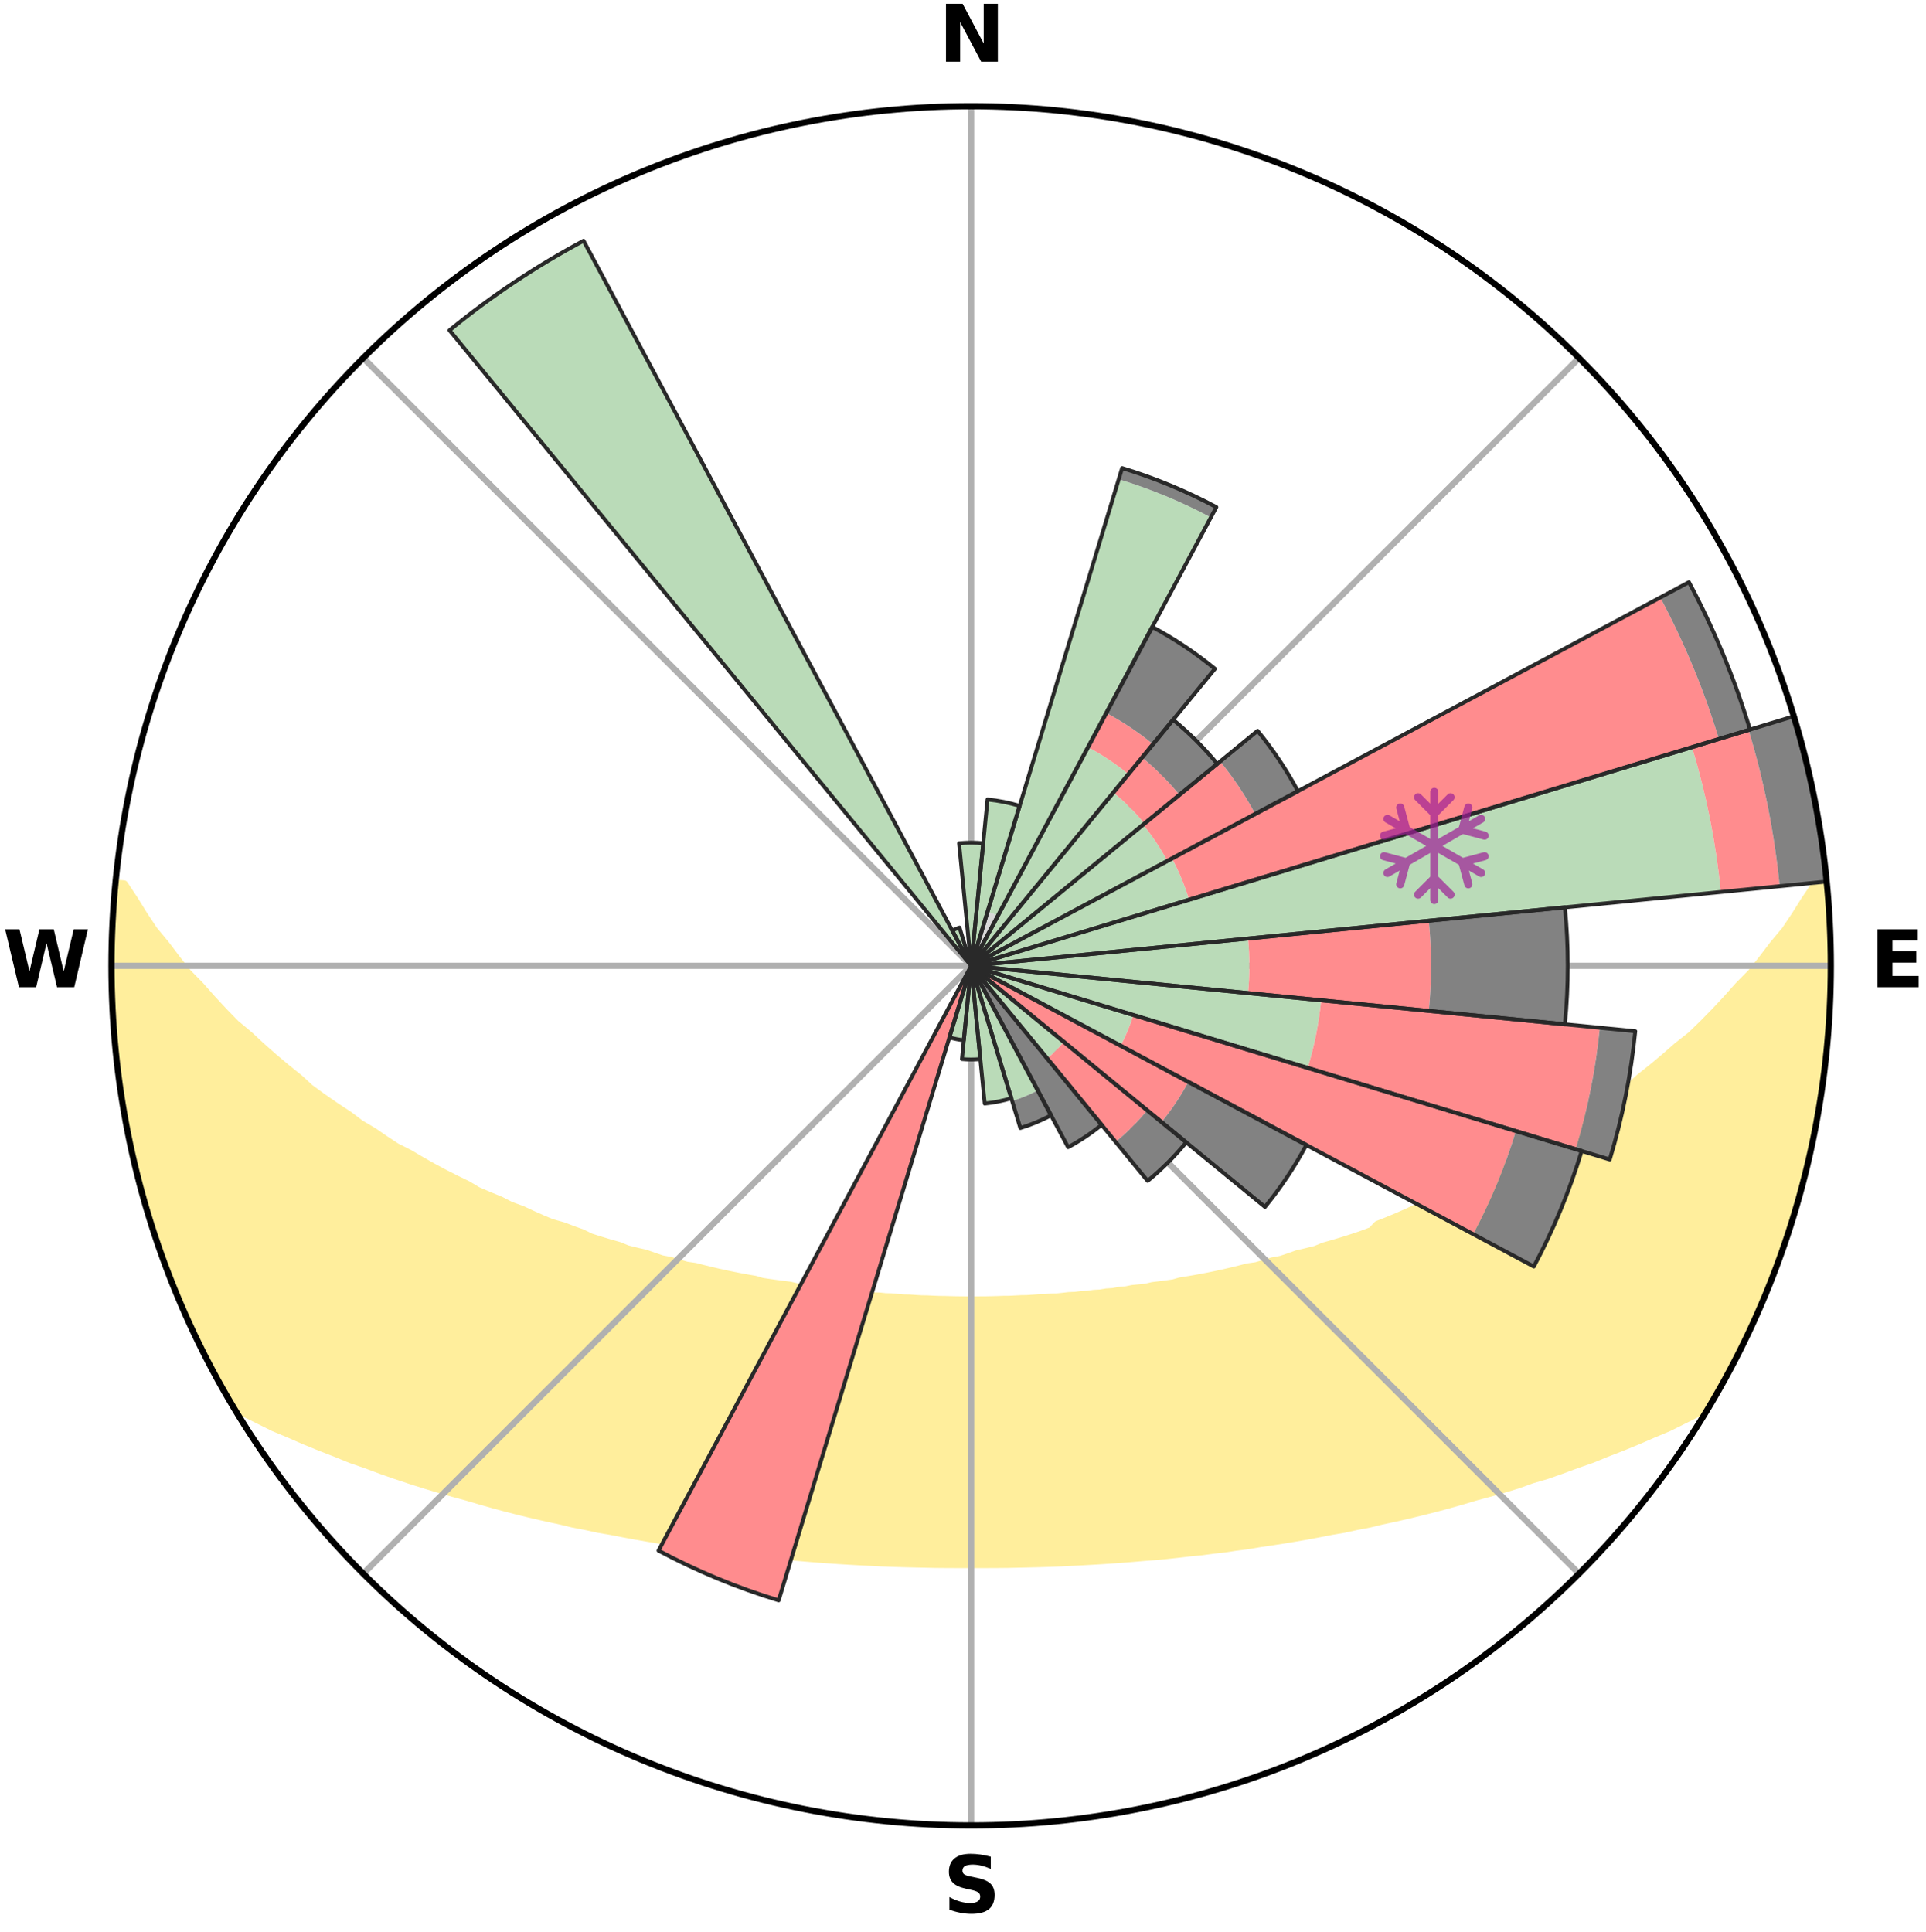 <?xml version="1.0" encoding="utf-8" standalone="no"?>
<!DOCTYPE svg PUBLIC "-//W3C//DTD SVG 1.1//EN"
  "http://www.w3.org/Graphics/SVG/1.1/DTD/svg11.dtd">
<svg xmlns:xlink="http://www.w3.org/1999/xlink" width="248.41pt" height="249.158pt" viewBox="0 0 248.41 249.158" xmlns="http://www.w3.org/2000/svg" version="1.1">
 <title>Ski Rose for Geto Kogen</title>
 <defs>
  <style type="text/css">*{stroke-linejoin: round; stroke-linecap: butt}</style>
 </defs>
 <g id="figure_1">
  <g id="patch_1">
   <path d="M 0 249.158 
L 248.41 249.158 
L 248.41 0 
L 0 0 
z
" style="fill: #ffffff"/>
  </g>
  <g id="axes_1">
   <g id="patch_2">
    <path d="M 236.135 124.579 
C 236.135 110.018 233.267 95.599 227.695 82.147 
C 222.122 68.695 213.955 56.471 203.659 46.175 
C 193.363 35.879 181.139 27.711 167.687 22.139 
C 154.235 16.567 139.815 13.699 125.255 13.699 
C 110.694 13.699 96.275 16.567 82.823 22.139 
C 69.371 27.711 57.147 35.879 46.851 46.175 
C 36.555 56.471 28.387 68.695 22.815 82.147 
C 17.243 95.599 14.375 110.018 14.375 124.579 
C 14.375 139.14 17.243 153.559 22.815 167.011 
C 28.387 180.463 36.555 192.687 46.851 202.983 
C 57.147 213.279 69.371 221.447 82.823 227.019 
C 96.275 232.591 110.694 235.459 125.255 235.459 
C 139.815 235.459 154.235 232.591 167.687 227.019 
C 181.139 221.447 193.363 213.279 203.659 202.983 
C 213.955 192.687 222.122 180.463 227.695 167.011 
C 233.267 153.559 236.135 139.14 236.135 124.579 
M 125.255 124.579 
C 125.255 124.579 125.255 124.579 125.255 124.579 
C 125.255 124.579 125.255 124.579 125.255 124.579 
C 125.255 124.579 125.255 124.579 125.255 124.579 
C 125.255 124.579 125.255 124.579 125.255 124.579 
C 125.255 124.579 125.255 124.579 125.255 124.579 
C 125.255 124.579 125.255 124.579 125.255 124.579 
C 125.255 124.579 125.255 124.579 125.255 124.579 
C 125.255 124.579 125.255 124.579 125.255 124.579 
C 125.255 124.579 125.255 124.579 125.255 124.579 
C 125.255 124.579 125.255 124.579 125.255 124.579 
C 125.255 124.579 125.255 124.579 125.255 124.579 
C 125.255 124.579 125.255 124.579 125.255 124.579 
C 125.255 124.579 125.255 124.579 125.255 124.579 
C 125.255 124.579 125.255 124.579 125.255 124.579 
C 125.255 124.579 125.255 124.579 125.255 124.579 
C 125.255 124.579 125.255 124.579 125.255 124.579 
z
" style="fill: #ffffff"/>
   </g>
   <g id="PolyCollection_1">
    <defs>
     <path id="ma559116131" d="M 235.374 -137.126 
L 235.176 -137.103 
L 234.142 -135.064 
L 232.777 -133.041 
L 231.55 -131.08 
L 230.264 -129.164 
L 228.695 -127.288 
L 227.318 -125.47 
L 225.903 -123.701 
L 224.219 -121.988 
L 222.739 -120.323 
L 221.232 -118.709 
L 219.698 -117.146 
L 218.141 -115.635 
L 216.327 -114.203 
L 214.728 -112.8 
L 213.112 -111.449 
L 211.479 -110.15 
L 210.062 -108.861 
L 208.401 -107.663 
L 206.73 -106.517 
L 205.049 -105.422 
L 203.585 -104.321 
L 201.891 -103.326 
L 200.412 -102.317 
L 198.926 -101.351 
L 197.222 -100.499 
L 195.73 -99.622 
L 194.237 -98.788 
L 192.743 -97.995 
L 191.25 -97.243 
L 189.759 -96.532 
L 188.468 -95.771 
L 186.983 -95.136 
L 185.503 -94.54 
L 184.218 -93.885 
L 182.751 -93.361 
L 181.474 -92.772 
L 180.2 -92.214 
L 178.931 -91.686 
L 177.668 -91.188 
L 176.91 -90.389 
L 175.674 -89.927 
L 174.427 -89.505 
L 173.188 -89.11 
L 171.96 -88.741 
L 170.741 -88.398 
L 169.675 -87.962 
L 168.475 -87.665 
L 167.288 -87.391 
L 166.243 -87.021 
L 165.203 -86.67 
L 164.047 -86.458 
L 163.023 -86.146 
L 162.006 -85.852 
L 160.887 -85.694 
L 159.887 -85.434 
L 158.896 -85.19 
L 157.913 -84.962 
L 156.937 -84.749 
L 155.971 -84.549 
L 155.013 -84.364 
L 154.064 -84.19 
L 153.124 -84.029 
L 152.193 -83.88 
L 151.34 -83.634 
L 150.424 -83.507 
L 149.518 -83.389 
L 148.621 -83.28 
L 147.787 -83.081 
L 146.905 -82.99 
L 146.032 -82.906 
L 145.213 -82.737 
L 144.355 -82.667 
L 143.544 -82.517 
L 142.701 -82.46 
L 141.898 -82.327 
L 141.069 -82.282 
L 140.275 -82.165 
L 139.459 -82.128 
L 138.672 -82.025 
L 137.869 -81.995 
L 137.089 -81.906 
L 136.312 -81.825 
L 135.524 -81.805 
L 134.753 -81.736 
L 133.975 -81.719 
L 133.209 -81.661 
L 132.446 -81.609 
L 131.678 -81.597 
L 130.919 -81.555 
L 130.161 -81.519 
L 129.402 -81.512 
L 128.646 -81.485 
L 127.892 -81.464 
L 127.138 -81.449 
L 126.384 -81.445 
L 125.631 -81.439 
L 124.878 -81.439 
L 124.125 -81.448 
L 123.372 -81.454 
L 122.618 -81.471 
L 121.864 -81.494 
L 121.107 -81.502 
L 120.35 -81.533 
L 119.593 -81.571 
L 118.829 -81.582 
L 118.068 -81.629 
L 117.305 -81.683 
L 116.531 -81.699 
L 115.763 -81.763 
L 114.993 -81.834 
L 114.206 -81.856 
L 113.43 -81.939 
L 112.632 -81.966 
L 111.849 -82.062 
L 111.064 -82.166 
L 110.249 -82.205 
L 109.456 -82.324 
L 108.629 -82.372 
L 107.828 -82.506 
L 106.986 -82.564 
L 106.177 -82.716 
L 105.321 -82.787 
L 104.456 -82.864 
L 103.633 -83.043 
L 102.753 -83.135 
L 101.921 -83.336 
L 101.026 -83.446 
L 100.121 -83.565 
L 99.208 -83.693 
L 98.284 -83.831 
L 97.428 -84.091 
L 96.49 -84.253 
L 95.543 -84.426 
L 94.588 -84.613 
L 93.624 -84.813 
L 92.651 -85.027 
L 91.67 -85.256 
L 90.681 -85.5 
L 89.684 -85.76 
L 88.568 -85.919 
L 87.552 -86.213 
L 86.531 -86.525 
L 85.378 -86.737 
L 84.34 -87.088 
L 83.297 -87.458 
L 82.113 -87.732 
L 80.916 -88.029 
L 79.852 -88.464 
L 78.636 -88.807 
L 77.41 -89.176 
L 76.174 -89.57 
L 75.091 -90.102 
L 73.842 -90.55 
L 72.586 -91.025 
L 71.151 -91.424 
L 69.879 -91.96 
L 68.603 -92.527 
L 67.323 -93.125 
L 65.854 -93.657 
L 64.567 -94.321 
L 63.086 -94.926 
L 61.598 -95.569 
L 60.306 -96.339 
L 58.814 -97.058 
L 57.32 -97.819 
L 55.825 -98.62 
L 54.331 -99.464 
L 52.839 -100.349 
L 51.135 -101.209 
L 49.649 -102.184 
L 48.17 -103.202 
L 46.476 -104.205 
L 45.012 -105.314 
L 43.333 -106.417 
L 41.662 -107.572 
L 40.002 -108.778 
L 38.586 -110.076 
L 36.955 -111.383 
L 35.34 -112.742 
L 33.743 -114.153 
L 32.167 -115.616 
L 30.376 -117.112 
L 28.845 -118.682 
L 27.34 -120.304 
L 25.864 -121.976 
L 24.183 -123.697 
L 22.772 -125.473 
L 21.399 -127.299 
L 19.838 -129.182 
L 18.56 -131.105 
L 17.345 -133.072 
L 16.003 -135.099 
L 14.988 -135.197 
L 14.988 -135.197 
L 14.827 -133.27 
L 14.699 -131.341 
L 14.604 -129.41 
L 14.541 -127.478 
L 14.511 -125.546 
L 14.513 -123.613 
L 14.545 -121.68 
L 14.609 -119.748 
L 14.704 -117.817 
L 14.829 -115.888 
L 14.984 -113.961 
L 15.169 -112.036 
L 15.384 -110.114 
L 15.628 -108.195 
L 15.901 -106.28 
L 16.397 -104.404 
L 16.729 -102.499 
L 17.09 -100.6 
L 17.459 -98.699 
L 18.09 -96.864 
L 18.514 -94.977 
L 18.992 -93.103 
L 19.53 -91.244 
L 20.191 -89.425 
L 20.759 -87.575 
L 21.534 -85.799 
L 22.132 -83.958 
L 22.826 -82.152 
L 23.602 -80.379 
L 24.362 -78.599 
L 25.221 -76.865 
L 26.03 -75.108 
L 26.994 -73.428 
L 27.839 -71.687 
L 28.768 -69.989 
L 29.724 -68.307 
L 31.306 -67.007 
L 33.317 -66.008 
L 35.286 -65.03 
L 37.349 -64.163 
L 39.342 -63.298 
L 41.336 -62.482 
L 43.325 -61.712 
L 45.237 -60.93 
L 47.212 -60.246 
L 49.106 -59.541 
L 50.993 -58.878 
L 52.868 -58.249 
L 54.735 -57.658 
L 56.586 -57.098 
L 58.427 -56.575 
L 60.251 -56.08 
L 62.008 -55.557 
L 63.753 -55.064 
L 65.486 -54.599 
L 67.208 -54.162 
L 68.916 -53.751 
L 70.611 -53.365 
L 72.292 -53.004 
L 73.92 -52.61 
L 75.574 -52.293 
L 77.176 -51.941 
L 78.804 -51.665 
L 80.384 -51.357 
L 81.951 -51.064 
L 83.509 -50.794 
L 85.053 -50.537 
L 86.588 -50.301 
L 88.109 -50.077 
L 89.598 -49.822 
L 91.1 -49.632 
L 92.57 -49.409 
L 94.049 -49.242 
L 95.502 -49.047 
L 96.963 -48.909 
L 98.399 -48.74 
L 99.827 -48.583 
L 101.248 -48.439 
L 102.671 -48.337 
L 104.077 -48.214 
L 105.476 -48.101 
L 106.869 -47.998 
L 108.256 -47.904 
L 109.638 -47.82 
L 111.014 -47.744 
L 112.386 -47.677 
L 113.75 -47.601 
L 115.114 -47.551 
L 116.474 -47.509 
L 117.83 -47.474 
L 119.184 -47.446 
L 120.535 -47.414 
L 121.885 -47.401 
L 123.234 -47.395 
L 124.581 -47.395 
L 125.928 -47.395 
L 127.276 -47.395 
L 128.625 -47.401 
L 129.974 -47.414 
L 131.325 -47.445 
L 132.679 -47.474 
L 134.036 -47.509 
L 135.396 -47.551 
L 136.759 -47.601 
L 138.124 -47.677 
L 139.495 -47.744 
L 140.872 -47.82 
L 142.253 -47.904 
L 143.64 -47.997 
L 145.034 -48.1 
L 146.433 -48.213 
L 147.839 -48.337 
L 149.262 -48.438 
L 150.683 -48.582 
L 152.111 -48.738 
L 153.547 -48.907 
L 155.008 -49.047 
L 156.461 -49.241 
L 157.94 -49.408 
L 159.411 -49.631 
L 160.912 -49.822 
L 162.401 -50.076 
L 163.922 -50.3 
L 165.457 -50.537 
L 167.001 -50.793 
L 168.559 -51.064 
L 170.126 -51.356 
L 171.706 -51.665 
L 173.334 -51.94 
L 174.937 -52.292 
L 176.591 -52.608 
L 178.219 -53.003 
L 179.9 -53.364 
L 181.595 -53.75 
L 183.303 -54.161 
L 185.024 -54.598 
L 186.758 -55.063 
L 188.503 -55.556 
L 190.259 -56.079 
L 192.084 -56.573 
L 193.925 -57.097 
L 195.777 -57.656 
L 197.577 -58.308 
L 199.518 -58.876 
L 201.405 -59.541 
L 203.3 -60.244 
L 205.275 -60.928 
L 207.186 -61.711 
L 209.175 -62.481 
L 211.169 -63.297 
L 213.162 -64.162 
L 215.226 -65.028 
L 217.195 -66.007 
L 219.205 -67.007 
L 220.789 -68.305 
L 221.757 -69.981 
L 222.674 -71.685 
L 223.606 -73.381 
L 224.453 -75.121 
L 225.3 -76.86 
L 226.102 -78.62 
L 226.937 -80.366 
L 227.69 -82.149 
L 228.284 -83.995 
L 228.981 -85.797 
L 229.628 -87.619 
L 230.405 -89.396 
L 230.955 -91.252 
L 231.558 -93.09 
L 232.046 -94.963 
L 232.573 -96.825 
L 232.981 -98.716 
L 233.474 -100.587 
L 233.847 -102.486 
L 234.248 -104.378 
L 234.605 -106.28 
L 234.818 -108.205 
L 235.095 -110.118 
L 235.33 -112.038 
L 235.618 -113.952 
L 235.77 -115.881 
L 235.883 -117.813 
L 235.959 -119.746 
L 235.996 -121.679 
L 236.114 -123.612 
L 236.081 -125.546 
L 236.095 -127.482 
L 235.993 -129.414 
L 235.857 -131.344 
L 235.69 -133.27 
L 235.605 -135.205 
L 235.374 -137.126 
z
" style="stroke: #ffee9c"/>
    </defs>
    <g clip-path="url(#p94d2fce61b)">
     <use xlink:href="#ma559116131" x="0" y="249.158" style="fill: #ffee9c; stroke: #ffee9c"/>
    </g>
   </g>
   <g id="matplotlib.axis_1">
    <g id="xtick_1">
     <g id="line2d_1">
      <path d="M 125.255 124.579 
L 125.255 13.699 
" clip-path="url(#p94d2fce61b)" style="fill: none; stroke: #b0b0b0; stroke-width: 0.8; stroke-linecap: square"/>
     </g>
     <g id="text_1">
      <!-- N -->
      <g transform="translate(121.07 7.958) scale(0.1 -0.1)">
       <defs>
        <path id="DejaVuSans-Bold-4e" d="M 588 4666 
L 1931 4666 
L 3628 1466 
L 3628 4666 
L 4769 4666 
L 4769 0 
L 3425 0 
L 1728 3200 
L 1728 0 
L 588 0 
L 588 4666 
z
" transform="scale(0.016)"/>
       </defs>
       <use xlink:href="#DejaVuSans-Bold-4e"/>
      </g>
     </g>
    </g>
    <g id="xtick_2">
     <g id="line2d_2">
      <path d="M 125.255 124.579 
L 203.659 46.175 
" clip-path="url(#p94d2fce61b)" style="fill: none; stroke: #b0b0b0; stroke-width: 0.8; stroke-linecap: square"/>
     </g>
    </g>
    <g id="xtick_3">
     <g id="line2d_3">
      <path d="M 125.255 124.579 
L 236.135 124.579 
" clip-path="url(#p94d2fce61b)" style="fill: none; stroke: #b0b0b0; stroke-width: 0.8; stroke-linecap: square"/>
     </g>
     <g id="text_2">
      <!-- E -->
      <g transform="translate(241.219 127.338) scale(0.1 -0.1)">
       <defs>
        <path id="DejaVuSans-Bold-45" d="M 588 4666 
L 3834 4666 
L 3834 3756 
L 1791 3756 
L 1791 2888 
L 3713 2888 
L 3713 1978 
L 1791 1978 
L 1791 909 
L 3903 909 
L 3903 0 
L 588 0 
L 588 4666 
z
" transform="scale(0.016)"/>
       </defs>
       <use xlink:href="#DejaVuSans-Bold-45"/>
      </g>
     </g>
    </g>
    <g id="xtick_4">
     <g id="line2d_4">
      <path d="M 125.255 124.579 
L 203.659 202.983 
" clip-path="url(#p94d2fce61b)" style="fill: none; stroke: #b0b0b0; stroke-width: 0.8; stroke-linecap: square"/>
     </g>
    </g>
    <g id="xtick_5">
     <g id="line2d_5">
      <path d="M 125.255 124.579 
L 125.255 235.459 
" clip-path="url(#p94d2fce61b)" style="fill: none; stroke: #b0b0b0; stroke-width: 0.8; stroke-linecap: square"/>
     </g>
     <g id="text_3">
      <!-- S -->
      <g transform="translate(121.654 246.718) scale(0.1 -0.1)">
       <defs>
        <path id="DejaVuSans-Bold-53" d="M 3834 4519 
L 3834 3531 
Q 3450 3703 3084 3790 
Q 2719 3878 2394 3878 
Q 1963 3878 1756 3759 
Q 1550 3641 1550 3391 
Q 1550 3203 1689 3098 
Q 1828 2994 2194 2919 
L 2706 2816 
Q 3484 2659 3812 2340 
Q 4141 2022 4141 1434 
Q 4141 663 3683 286 
Q 3225 -91 2284 -91 
Q 1841 -91 1394 -6 
Q 947 78 500 244 
L 500 1259 
Q 947 1022 1364 901 
Q 1781 781 2169 781 
Q 2563 781 2772 912 
Q 2981 1044 2981 1288 
Q 2981 1506 2839 1625 
Q 2697 1744 2272 1838 
L 1806 1941 
Q 1106 2091 782 2419 
Q 459 2747 459 3303 
Q 459 4000 909 4375 
Q 1359 4750 2203 4750 
Q 2588 4750 2994 4692 
Q 3400 4634 3834 4519 
z
" transform="scale(0.016)"/>
       </defs>
       <use xlink:href="#DejaVuSans-Bold-53"/>
      </g>
     </g>
    </g>
    <g id="xtick_6">
     <g id="line2d_6">
      <path d="M 125.255 124.579 
L 46.851 202.983 
" clip-path="url(#p94d2fce61b)" style="fill: none; stroke: #b0b0b0; stroke-width: 0.8; stroke-linecap: square"/>
     </g>
    </g>
    <g id="xtick_7">
     <g id="line2d_7">
      <path d="M 125.255 124.579 
L 14.375 124.579 
" clip-path="url(#p94d2fce61b)" style="fill: none; stroke: #b0b0b0; stroke-width: 0.8; stroke-linecap: square"/>
     </g>
     <g id="text_4">
      <!-- W -->
      <g transform="translate(0.36 127.338) scale(0.1 -0.1)">
       <defs>
        <path id="DejaVuSans-Bold-57" d="M 191 4666 
L 1344 4666 
L 2150 1275 
L 2950 4666 
L 4109 4666 
L 4909 1275 
L 5716 4666 
L 6859 4666 
L 5759 0 
L 4372 0 
L 3525 3547 
L 2688 0 
L 1300 0 
L 191 4666 
z
" transform="scale(0.016)"/>
       </defs>
       <use xlink:href="#DejaVuSans-Bold-57"/>
      </g>
     </g>
    </g>
    <g id="xtick_8">
     <g id="line2d_8">
      <path d="M 125.255 124.579 
L 46.851 46.175 
" clip-path="url(#p94d2fce61b)" style="fill: none; stroke: #b0b0b0; stroke-width: 0.8; stroke-linecap: square"/>
     </g>
    </g>
   </g>
   <g id="matplotlib.axis_2"/>
   <g id="patch_3">
    <path d="M 125.255 124.579 
C 125.255 124.579 125.255 124.579 125.255 124.579 
C 125.255 124.579 125.255 124.579 125.255 124.579 
L 125.255 124.579 
C 125.255 124.579 125.255 124.579 125.255 124.579 
C 125.255 124.579 125.255 124.579 125.255 124.579 
z
" clip-path="url(#p94d2fce61b)" style="fill: #d9d9d9"/>
   </g>
   <g id="patch_4">
    <path d="M 125.255 124.579 
C 125.255 124.579 125.255 124.579 125.255 124.579 
C 125.255 124.579 125.255 124.579 125.255 124.579 
L 125.255 124.579 
C 125.255 124.579 125.255 124.579 125.255 124.579 
C 125.255 124.579 125.255 124.579 125.255 124.579 
z
" clip-path="url(#p94d2fce61b)" style="fill: #d9d9d9"/>
   </g>
   <g id="patch_5">
    <path d="M 125.255 124.579 
C 125.255 124.579 125.255 124.579 125.255 124.579 
C 125.255 124.579 125.255 124.579 125.255 124.579 
L 128.69 118.152 
C 128.48 118.04 128.264 117.938 128.044 117.846 
C 127.823 117.755 127.599 117.675 127.37 117.605 
z
" clip-path="url(#p94d2fce61b)" style="fill: #d9d9d9"/>
   </g>
   <g id="patch_6">
    <path d="M 125.255 124.579 
C 125.255 124.579 125.255 124.579 125.255 124.579 
C 125.255 124.579 125.255 124.579 125.255 124.579 
L 125.255 124.579 
C 125.255 124.579 125.255 124.579 125.255 124.579 
C 125.255 124.579 125.255 124.579 125.255 124.579 
z
" clip-path="url(#p94d2fce61b)" style="fill: #d9d9d9"/>
   </g>
   <g id="patch_7">
    <path d="M 125.255 124.579 
C 125.255 124.579 125.255 124.579 125.255 124.579 
C 125.255 124.579 125.255 124.579 125.255 124.579 
L 125.255 124.579 
C 125.255 124.579 125.255 124.579 125.255 124.579 
C 125.255 124.579 125.255 124.579 125.255 124.579 
z
" clip-path="url(#p94d2fce61b)" style="fill: #d9d9d9"/>
   </g>
   <g id="patch_8">
    <path d="M 125.255 124.579 
C 125.255 124.579 125.255 124.579 125.255 124.579 
C 125.255 124.579 125.255 124.579 125.255 124.579 
L 125.255 124.579 
C 125.255 124.579 125.255 124.579 125.255 124.579 
C 125.255 124.579 125.255 124.579 125.255 124.579 
z
" clip-path="url(#p94d2fce61b)" style="fill: #d9d9d9"/>
   </g>
   <g id="patch_9">
    <path d="M 125.255 124.579 
C 125.255 124.579 125.255 124.579 125.255 124.579 
C 125.255 124.579 125.255 124.579 125.255 124.579 
L 125.255 124.579 
C 125.255 124.579 125.255 124.579 125.255 124.579 
C 125.255 124.579 125.255 124.579 125.255 124.579 
z
" clip-path="url(#p94d2fce61b)" style="fill: #d9d9d9"/>
   </g>
   <g id="patch_10">
    <path d="M 125.255 124.579 
C 125.255 124.579 125.255 124.579 125.255 124.579 
C 125.255 124.579 125.255 124.579 125.255 124.579 
L 125.255 124.579 
C 125.255 124.579 125.255 124.579 125.255 124.579 
C 125.255 124.579 125.255 124.579 125.255 124.579 
z
" clip-path="url(#p94d2fce61b)" style="fill: #d9d9d9"/>
   </g>
   <g id="patch_11">
    <path d="M 125.255 124.579 
C 125.255 124.579 125.255 124.579 125.255 124.579 
C 125.255 124.579 125.255 124.579 125.255 124.579 
L 125.255 124.579 
C 125.255 124.579 125.255 124.579 125.255 124.579 
C 125.255 124.579 125.255 124.579 125.255 124.579 
z
" clip-path="url(#p94d2fce61b)" style="fill: #d9d9d9"/>
   </g>
   <g id="patch_12">
    <path d="M 125.255 124.579 
C 125.255 124.579 125.255 124.579 125.255 124.579 
C 125.255 124.579 125.255 124.579 125.255 124.579 
L 125.255 124.579 
C 125.255 124.579 125.255 124.579 125.255 124.579 
C 125.255 124.579 125.255 124.579 125.255 124.579 
z
" clip-path="url(#p94d2fce61b)" style="fill: #d9d9d9"/>
   </g>
   <g id="patch_13">
    <path d="M 125.255 124.579 
C 125.255 124.579 125.255 124.579 125.255 124.579 
C 125.255 124.579 125.255 124.579 125.255 124.579 
L 125.255 124.579 
C 125.255 124.579 125.255 124.579 125.255 124.579 
C 125.255 124.579 125.255 124.579 125.255 124.579 
z
" clip-path="url(#p94d2fce61b)" style="fill: #d9d9d9"/>
   </g>
   <g id="patch_14">
    <path d="M 125.255 124.579 
C 125.255 124.579 125.255 124.579 125.255 124.579 
C 125.255 124.579 125.255 124.579 125.255 124.579 
L 125.255 124.579 
C 125.255 124.579 125.255 124.579 125.255 124.579 
C 125.255 124.579 125.255 124.579 125.255 124.579 
z
" clip-path="url(#p94d2fce61b)" style="fill: #d9d9d9"/>
   </g>
   <g id="patch_15">
    <path d="M 125.255 124.579 
C 125.255 124.579 125.255 124.579 125.255 124.579 
C 125.255 124.579 125.255 124.579 125.255 124.579 
L 125.255 124.579 
C 125.255 124.579 125.255 124.579 125.255 124.579 
C 125.255 124.579 125.255 124.579 125.255 124.579 
z
" clip-path="url(#p94d2fce61b)" style="fill: #d9d9d9"/>
   </g>
   <g id="patch_16">
    <path d="M 125.255 124.579 
C 125.255 124.579 125.255 124.579 125.255 124.579 
C 125.255 124.579 125.255 124.579 125.255 124.579 
L 125.255 124.579 
C 125.255 124.579 125.255 124.579 125.255 124.579 
C 125.255 124.579 125.255 124.579 125.255 124.579 
z
" clip-path="url(#p94d2fce61b)" style="fill: #d9d9d9"/>
   </g>
   <g id="patch_17">
    <path d="M 125.255 124.579 
C 125.255 124.579 125.255 124.579 125.255 124.579 
C 125.255 124.579 125.255 124.579 125.255 124.579 
L 125.255 124.579 
C 125.255 124.579 125.255 124.579 125.255 124.579 
C 125.255 124.579 125.255 124.579 125.255 124.579 
z
" clip-path="url(#p94d2fce61b)" style="fill: #d9d9d9"/>
   </g>
   <g id="patch_18">
    <path d="M 125.255 124.579 
C 125.255 124.579 125.255 124.579 125.255 124.579 
C 125.255 124.579 125.255 124.579 125.255 124.579 
L 125.255 124.579 
C 125.255 124.579 125.255 124.579 125.255 124.579 
C 125.255 124.579 125.255 124.579 125.255 124.579 
z
" clip-path="url(#p94d2fce61b)" style="fill: #d9d9d9"/>
   </g>
   <g id="patch_19">
    <path d="M 125.255 124.579 
C 125.255 124.579 125.255 124.579 125.255 124.579 
C 125.255 124.579 125.255 124.579 125.255 124.579 
L 125.255 124.579 
C 125.255 124.579 125.255 124.579 125.255 124.579 
C 125.255 124.579 125.255 124.579 125.255 124.579 
z
" clip-path="url(#p94d2fce61b)" style="fill: #d9d9d9"/>
   </g>
   <g id="patch_20">
    <path d="M 125.255 124.579 
C 125.255 124.579 125.255 124.579 125.255 124.579 
C 125.255 124.579 125.255 124.579 125.255 124.579 
L 125.255 124.579 
C 125.255 124.579 125.255 124.579 125.255 124.579 
C 125.255 124.579 125.255 124.579 125.255 124.579 
z
" clip-path="url(#p94d2fce61b)" style="fill: #d9d9d9"/>
   </g>
   <g id="patch_21">
    <path d="M 125.255 124.579 
C 125.255 124.579 125.255 124.579 125.255 124.579 
C 125.255 124.579 125.255 124.579 125.255 124.579 
L 125.255 124.579 
C 125.255 124.579 125.255 124.579 125.255 124.579 
C 125.255 124.579 125.255 124.579 125.255 124.579 
z
" clip-path="url(#p94d2fce61b)" style="fill: #d9d9d9"/>
   </g>
   <g id="patch_22">
    <path d="M 125.255 124.579 
C 125.255 124.579 125.255 124.579 125.255 124.579 
C 125.255 124.579 125.255 124.579 125.255 124.579 
L 125.255 124.579 
C 125.255 124.579 125.255 124.579 125.255 124.579 
C 125.255 124.579 125.255 124.579 125.255 124.579 
z
" clip-path="url(#p94d2fce61b)" style="fill: #d9d9d9"/>
   </g>
   <g id="patch_23">
    <path d="M 125.255 124.579 
C 125.255 124.579 125.255 124.579 125.255 124.579 
C 125.255 124.579 125.255 124.579 125.255 124.579 
L 125.255 124.579 
C 125.255 124.579 125.255 124.579 125.255 124.579 
C 125.255 124.579 125.255 124.579 125.255 124.579 
z
" clip-path="url(#p94d2fce61b)" style="fill: #d9d9d9"/>
   </g>
   <g id="patch_24">
    <path d="M 125.255 124.579 
C 125.255 124.579 125.255 124.579 125.255 124.579 
C 125.255 124.579 125.255 124.579 125.255 124.579 
L 125.255 124.579 
C 125.255 124.579 125.255 124.579 125.255 124.579 
C 125.255 124.579 125.255 124.579 125.255 124.579 
z
" clip-path="url(#p94d2fce61b)" style="fill: #d9d9d9"/>
   </g>
   <g id="patch_25">
    <path d="M 125.255 124.579 
C 125.255 124.579 125.255 124.579 125.255 124.579 
C 125.255 124.579 125.255 124.579 125.255 124.579 
L 125.255 124.579 
C 125.255 124.579 125.255 124.579 125.255 124.579 
C 125.255 124.579 125.255 124.579 125.255 124.579 
z
" clip-path="url(#p94d2fce61b)" style="fill: #d9d9d9"/>
   </g>
   <g id="patch_26">
    <path d="M 125.255 124.579 
C 125.255 124.579 125.255 124.579 125.255 124.579 
C 125.255 124.579 125.255 124.579 125.255 124.579 
L 125.255 124.579 
C 125.255 124.579 125.255 124.579 125.255 124.579 
C 125.255 124.579 125.255 124.579 125.255 124.579 
z
" clip-path="url(#p94d2fce61b)" style="fill: #d9d9d9"/>
   </g>
   <g id="patch_27">
    <path d="M 125.255 124.579 
C 125.255 124.579 125.255 124.579 125.255 124.579 
C 125.255 124.579 125.255 124.579 125.255 124.579 
L 125.255 124.579 
C 125.255 124.579 125.255 124.579 125.255 124.579 
C 125.255 124.579 125.255 124.579 125.255 124.579 
z
" clip-path="url(#p94d2fce61b)" style="fill: #d9d9d9"/>
   </g>
   <g id="patch_28">
    <path d="M 125.255 124.579 
C 125.255 124.579 125.255 124.579 125.255 124.579 
C 125.255 124.579 125.255 124.579 125.255 124.579 
L 125.255 124.579 
C 125.255 124.579 125.255 124.579 125.255 124.579 
C 125.255 124.579 125.255 124.579 125.255 124.579 
z
" clip-path="url(#p94d2fce61b)" style="fill: #d9d9d9"/>
   </g>
   <g id="patch_29">
    <path d="M 125.255 124.579 
C 125.255 124.579 125.255 124.579 125.255 124.579 
C 125.255 124.579 125.255 124.579 125.255 124.579 
L 125.255 124.579 
C 125.255 124.579 125.255 124.579 125.255 124.579 
C 125.255 124.579 125.255 124.579 125.255 124.579 
z
" clip-path="url(#p94d2fce61b)" style="fill: #d9d9d9"/>
   </g>
   <g id="patch_30">
    <path d="M 125.255 124.579 
C 125.255 124.579 125.255 124.579 125.255 124.579 
C 125.255 124.579 125.255 124.579 125.255 124.579 
L 125.255 124.579 
C 125.255 124.579 125.255 124.579 125.255 124.579 
C 125.255 124.579 125.255 124.579 125.255 124.579 
z
" clip-path="url(#p94d2fce61b)" style="fill: #d9d9d9"/>
   </g>
   <g id="patch_31">
    <path d="M 125.255 124.579 
C 125.255 124.579 125.255 124.579 125.255 124.579 
C 125.255 124.579 125.255 124.579 125.255 124.579 
L 125.255 124.579 
C 125.255 124.579 125.255 124.579 125.255 124.579 
C 125.255 124.579 125.255 124.579 125.255 124.579 
z
" clip-path="url(#p94d2fce61b)" style="fill: #d9d9d9"/>
   </g>
   <g id="patch_32">
    <path d="M 125.255 124.579 
C 125.255 124.579 125.255 124.579 125.255 124.579 
C 125.255 124.579 125.255 124.579 125.255 124.579 
L 125.255 124.579 
C 125.255 124.579 125.255 124.579 125.255 124.579 
C 125.255 124.579 125.255 124.579 125.255 124.579 
z
" clip-path="url(#p94d2fce61b)" style="fill: #d9d9d9"/>
   </g>
   <g id="patch_33">
    <path d="M 125.255 124.579 
C 125.255 124.579 125.255 124.579 125.255 124.579 
C 125.255 124.579 125.255 124.579 125.255 124.579 
L 125.255 124.579 
C 125.255 124.579 125.255 124.579 125.255 124.579 
C 125.255 124.579 125.255 124.579 125.255 124.579 
z
" clip-path="url(#p94d2fce61b)" style="fill: #d9d9d9"/>
   </g>
   <g id="patch_34">
    <path d="M 125.255 124.579 
C 125.255 124.579 125.255 124.579 125.255 124.579 
C 125.255 124.579 125.255 124.579 125.255 124.579 
L 125.255 124.579 
C 125.255 124.579 125.255 124.579 125.255 124.579 
C 125.255 124.579 125.255 124.579 125.255 124.579 
z
" clip-path="url(#p94d2fce61b)" style="fill: #d9d9d9"/>
   </g>
   <g id="patch_35">
    <path d="M 125.255 124.579 
C 125.255 124.579 125.255 124.579 125.255 124.579 
C 125.255 124.579 125.255 124.579 125.255 124.579 
L 126.812 108.773 
C 126.294 108.722 125.775 108.696 125.255 108.696 
C 124.735 108.696 124.215 108.722 123.698 108.773 
z
" clip-path="url(#p94d2fce61b)" style="fill: #badbb8"/>
   </g>
   <g id="patch_36">
    <path d="M 125.255 124.579 
C 125.255 124.579 125.255 124.579 125.255 124.579 
C 125.255 124.579 125.255 124.579 125.255 124.579 
L 131.512 103.951 
C 130.837 103.746 130.152 103.574 129.46 103.437 
C 128.768 103.299 128.07 103.195 127.368 103.126 
z
" clip-path="url(#p94d2fce61b)" style="fill: #badbb8"/>
   </g>
   <g id="patch_37">
    <path d="M 127.37 117.605 
C 127.599 117.675 127.823 117.755 128.044 117.846 
C 128.264 117.938 128.48 118.04 128.69 118.152 
L 156.173 66.736 
C 154.279 65.724 152.337 64.806 150.354 63.984 
C 148.371 63.163 146.348 62.439 144.294 61.816 
z
" clip-path="url(#p94d2fce61b)" style="fill: #badbb8"/>
   </g>
   <g id="patch_38">
    <path d="M 125.255 124.579 
C 125.255 124.579 125.255 124.579 125.255 124.579 
C 125.255 124.579 125.255 124.579 125.255 124.579 
L 145.539 99.863 
C 144.73 99.199 143.889 98.575 143.018 97.994 
C 142.148 97.412 141.25 96.874 140.327 96.381 
z
" clip-path="url(#p94d2fce61b)" style="fill: #badbb8"/>
   </g>
   <g id="patch_39">
    <path d="M 125.255 124.579 
C 125.255 124.579 125.255 124.579 125.255 124.579 
C 125.255 124.579 125.255 124.579 125.255 124.579 
L 147.611 106.232 
C 147.011 105.5 146.375 104.798 145.705 104.129 
C 145.036 103.459 144.334 102.823 143.602 102.223 
z
" clip-path="url(#p94d2fce61b)" style="fill: #badbb8"/>
   </g>
   <g id="patch_40">
    <path d="M 125.255 124.579 
C 125.255 124.579 125.255 124.579 125.255 124.579 
C 125.255 124.579 125.255 124.579 125.255 124.579 
L 150.558 111.054 
C 150.115 110.226 149.632 109.42 149.11 108.639 
C 148.589 107.858 148.029 107.104 147.433 106.378 
z
" clip-path="url(#p94d2fce61b)" style="fill: #badbb8"/>
   </g>
   <g id="patch_41">
    <path d="M 125.255 124.579 
C 125.255 124.579 125.255 124.579 125.255 124.579 
C 125.255 124.579 125.255 124.579 125.255 124.579 
L 153.367 116.051 
C 153.088 115.131 152.763 114.225 152.395 113.337 
C 152.027 112.449 151.616 111.579 151.163 110.731 
z
" clip-path="url(#p94d2fce61b)" style="fill: #badbb8"/>
   </g>
   <g id="patch_42">
    <path d="M 125.255 124.579 
C 125.255 124.579 125.255 124.579 125.255 124.579 
C 125.255 124.579 125.255 124.579 125.255 124.579 
L 221.946 115.056 
C 221.634 111.891 221.167 108.743 220.547 105.624 
C 219.926 102.505 219.153 99.419 218.23 96.375 
z
" clip-path="url(#p94d2fce61b)" style="fill: #badbb8"/>
   </g>
   <g id="patch_43">
    <path d="M 125.255 124.579 
C 125.255 124.579 125.255 124.579 125.255 124.579 
C 125.255 124.579 125.255 124.579 125.255 124.579 
L 160.969 128.097 
C 161.084 126.928 161.142 125.754 161.142 124.579 
C 161.142 123.404 161.084 122.231 160.969 121.062 
z
" clip-path="url(#p94d2fce61b)" style="fill: #badbb8"/>
   </g>
   <g id="patch_44">
    <path d="M 125.255 124.579 
C 125.255 124.579 125.255 124.579 125.255 124.579 
C 125.255 124.579 125.255 124.579 125.255 124.579 
L 168.666 137.748 
C 169.097 136.327 169.458 134.885 169.747 133.429 
C 170.037 131.973 170.255 130.503 170.401 129.026 
z
" clip-path="url(#p94d2fce61b)" style="fill: #badbb8"/>
   </g>
   <g id="patch_45">
    <path d="M 125.255 124.579 
C 125.255 124.579 125.255 124.579 125.255 124.579 
C 125.255 124.579 125.255 124.579 125.255 124.579 
L 144.536 134.885 
C 144.873 134.254 145.179 133.607 145.453 132.945 
C 145.727 132.284 145.968 131.61 146.176 130.925 
z
" clip-path="url(#p94d2fce61b)" style="fill: #badbb8"/>
   </g>
   <g id="patch_46">
    <path d="M 125.255 124.579 
C 125.255 124.579 125.255 124.579 125.255 124.579 
C 125.255 124.579 125.255 124.579 125.255 124.579 
L 125.255 124.579 
C 125.255 124.579 125.255 124.579 125.255 124.579 
C 125.255 124.579 125.255 124.579 125.255 124.579 
z
" clip-path="url(#p94d2fce61b)" style="fill: #badbb8"/>
   </g>
   <g id="patch_47">
    <path d="M 125.255 124.579 
C 125.255 124.579 125.255 124.579 125.255 124.579 
C 125.255 124.579 125.255 124.579 125.255 124.579 
L 135.062 136.529 
C 135.453 136.208 135.828 135.868 136.186 135.51 
C 136.544 135.152 136.884 134.777 137.205 134.386 
z
" clip-path="url(#p94d2fce61b)" style="fill: #badbb8"/>
   </g>
   <g id="patch_48">
    <path d="M 125.255 124.579 
C 125.255 124.579 125.255 124.579 125.255 124.579 
C 125.255 124.579 125.255 124.579 125.255 124.579 
L 125.255 124.579 
C 125.255 124.579 125.255 124.579 125.255 124.579 
C 125.255 124.579 125.255 124.579 125.255 124.579 
z
" clip-path="url(#p94d2fce61b)" style="fill: #badbb8"/>
   </g>
   <g id="patch_49">
    <path d="M 125.255 124.579 
C 125.255 124.579 125.255 124.579 125.255 124.579 
C 125.255 124.579 125.255 124.579 125.255 124.579 
L 130.543 142.013 
C 131.114 141.84 131.676 141.639 132.227 141.411 
C 132.778 141.183 133.317 140.928 133.843 140.647 
z
" clip-path="url(#p94d2fce61b)" style="fill: #badbb8"/>
   </g>
   <g id="patch_50">
    <path d="M 125.255 124.579 
C 125.255 124.579 125.255 124.579 125.255 124.579 
C 125.255 124.579 125.255 124.579 125.255 124.579 
L 127.005 142.344 
C 127.586 142.286 128.164 142.201 128.737 142.087 
C 129.31 141.973 129.877 141.831 130.437 141.661 
z
" clip-path="url(#p94d2fce61b)" style="fill: #badbb8"/>
   </g>
   <g id="patch_51">
    <path d="M 125.255 124.579 
C 125.255 124.579 125.255 124.579 125.255 124.579 
C 125.255 124.579 125.255 124.579 125.255 124.579 
L 124.07 136.606 
C 124.464 136.645 124.859 136.664 125.255 136.664 
C 125.65 136.664 126.046 136.645 126.439 136.606 
z
" clip-path="url(#p94d2fce61b)" style="fill: #badbb8"/>
   </g>
   <g id="patch_52">
    <path d="M 125.255 124.579 
C 125.255 124.579 125.255 124.579 125.255 124.579 
C 125.255 124.579 125.255 124.579 125.255 124.579 
L 122.456 133.804 
C 122.758 133.896 123.065 133.973 123.374 134.034 
C 123.684 134.096 123.996 134.142 124.31 134.173 
z
" clip-path="url(#p94d2fce61b)" style="fill: #badbb8"/>
   </g>
   <g id="patch_53">
    <path d="M 125.255 124.579 
C 125.255 124.579 125.255 124.579 125.255 124.579 
C 125.255 124.579 125.255 124.579 125.255 124.579 
L 125.255 124.579 
C 125.255 124.579 125.255 124.579 125.255 124.579 
C 125.255 124.579 125.255 124.579 125.255 124.579 
z
" clip-path="url(#p94d2fce61b)" style="fill: #badbb8"/>
   </g>
   <g id="patch_54">
    <path d="M 125.255 124.579 
C 125.255 124.579 125.255 124.579 125.255 124.579 
C 125.255 124.579 125.255 124.579 125.255 124.579 
L 125.255 124.579 
C 125.255 124.579 125.255 124.579 125.255 124.579 
C 125.255 124.579 125.255 124.579 125.255 124.579 
z
" clip-path="url(#p94d2fce61b)" style="fill: #badbb8"/>
   </g>
   <g id="patch_55">
    <path d="M 125.255 124.579 
C 125.255 124.579 125.255 124.579 125.255 124.579 
C 125.255 124.579 125.255 124.579 125.255 124.579 
L 125.255 124.579 
C 125.255 124.579 125.255 124.579 125.255 124.579 
C 125.255 124.579 125.255 124.579 125.255 124.579 
z
" clip-path="url(#p94d2fce61b)" style="fill: #badbb8"/>
   </g>
   <g id="patch_56">
    <path d="M 125.255 124.579 
C 125.255 124.579 125.255 124.579 125.255 124.579 
C 125.255 124.579 125.255 124.579 125.255 124.579 
L 125.255 124.579 
C 125.255 124.579 125.255 124.579 125.255 124.579 
C 125.255 124.579 125.255 124.579 125.255 124.579 
z
" clip-path="url(#p94d2fce61b)" style="fill: #badbb8"/>
   </g>
   <g id="patch_57">
    <path d="M 125.255 124.579 
C 125.255 124.579 125.255 124.579 125.255 124.579 
C 125.255 124.579 125.255 124.579 125.255 124.579 
L 125.255 124.579 
C 125.255 124.579 125.255 124.579 125.255 124.579 
C 125.255 124.579 125.255 124.579 125.255 124.579 
z
" clip-path="url(#p94d2fce61b)" style="fill: #badbb8"/>
   </g>
   <g id="patch_58">
    <path d="M 125.255 124.579 
C 125.255 124.579 125.255 124.579 125.255 124.579 
C 125.255 124.579 125.255 124.579 125.255 124.579 
L 125.255 124.579 
C 125.255 124.579 125.255 124.579 125.255 124.579 
C 125.255 124.579 125.255 124.579 125.255 124.579 
z
" clip-path="url(#p94d2fce61b)" style="fill: #badbb8"/>
   </g>
   <g id="patch_59">
    <path d="M 125.255 124.579 
C 125.255 124.579 125.255 124.579 125.255 124.579 
C 125.255 124.579 125.255 124.579 125.255 124.579 
L 125.255 124.579 
C 125.255 124.579 125.255 124.579 125.255 124.579 
C 125.255 124.579 125.255 124.579 125.255 124.579 
z
" clip-path="url(#p94d2fce61b)" style="fill: #badbb8"/>
   </g>
   <g id="patch_60">
    <path d="M 125.255 124.579 
C 125.255 124.579 125.255 124.579 125.255 124.579 
C 125.255 124.579 125.255 124.579 125.255 124.579 
L 125.255 124.579 
C 125.255 124.579 125.255 124.579 125.255 124.579 
C 125.255 124.579 125.255 124.579 125.255 124.579 
z
" clip-path="url(#p94d2fce61b)" style="fill: #badbb8"/>
   </g>
   <g id="patch_61">
    <path d="M 125.255 124.579 
C 125.255 124.579 125.255 124.579 125.255 124.579 
C 125.255 124.579 125.255 124.579 125.255 124.579 
L 125.255 124.579 
C 125.255 124.579 125.255 124.579 125.255 124.579 
C 125.255 124.579 125.255 124.579 125.255 124.579 
z
" clip-path="url(#p94d2fce61b)" style="fill: #badbb8"/>
   </g>
   <g id="patch_62">
    <path d="M 125.255 124.579 
C 125.255 124.579 125.255 124.579 125.255 124.579 
C 125.255 124.579 125.255 124.579 125.255 124.579 
L 125.255 124.579 
C 125.255 124.579 125.255 124.579 125.255 124.579 
C 125.255 124.579 125.255 124.579 125.255 124.579 
z
" clip-path="url(#p94d2fce61b)" style="fill: #badbb8"/>
   </g>
   <g id="patch_63">
    <path d="M 125.255 124.579 
C 125.255 124.579 125.255 124.579 125.255 124.579 
C 125.255 124.579 125.255 124.579 125.255 124.579 
L 125.255 124.579 
C 125.255 124.579 125.255 124.579 125.255 124.579 
C 125.255 124.579 125.255 124.579 125.255 124.579 
z
" clip-path="url(#p94d2fce61b)" style="fill: #badbb8"/>
   </g>
   <g id="patch_64">
    <path d="M 125.255 124.579 
C 125.255 124.579 125.255 124.579 125.255 124.579 
C 125.255 124.579 125.255 124.579 125.255 124.579 
L 75.266 31.056 
C 72.205 32.692 69.226 34.478 66.34 36.406 
C 63.453 38.334 60.664 40.403 57.981 42.605 
z
" clip-path="url(#p94d2fce61b)" style="fill: #badbb8"/>
   </g>
   <g id="patch_65">
    <path d="M 125.255 124.579 
C 125.255 124.579 125.255 124.579 125.255 124.579 
C 125.255 124.579 125.255 124.579 125.255 124.579 
L 123.759 119.648 
C 123.598 119.697 123.439 119.754 123.283 119.818 
C 123.127 119.883 122.974 119.955 122.826 120.034 
z
" clip-path="url(#p94d2fce61b)" style="fill: #badbb8"/>
   </g>
   <g id="patch_66">
    <path d="M 125.255 124.579 
C 125.255 124.579 125.255 124.579 125.255 124.579 
C 125.255 124.579 125.255 124.579 125.255 124.579 
L 125.255 124.579 
C 125.255 124.579 125.255 124.579 125.255 124.579 
C 125.255 124.579 125.255 124.579 125.255 124.579 
z
" clip-path="url(#p94d2fce61b)" style="fill: #badbb8"/>
   </g>
   <g id="patch_67">
    <path d="M 123.698 108.773 
C 124.215 108.722 124.735 108.696 125.255 108.696 
C 125.775 108.696 126.294 108.722 126.812 108.773 
L 126.812 108.773 
C 126.294 108.722 125.775 108.696 125.255 108.696 
C 124.735 108.696 124.215 108.722 123.698 108.773 
z
" clip-path="url(#p94d2fce61b)" style="fill: #ff8c8e"/>
   </g>
   <g id="patch_68">
    <path d="M 127.368 103.126 
C 128.07 103.195 128.768 103.299 129.46 103.437 
C 130.152 103.574 130.837 103.746 131.512 103.951 
L 131.512 103.951 
C 130.837 103.746 130.152 103.574 129.46 103.437 
C 128.768 103.299 128.07 103.195 127.368 103.126 
z
" clip-path="url(#p94d2fce61b)" style="fill: #ff8c8e"/>
   </g>
   <g id="patch_69">
    <path d="M 144.294 61.816 
C 146.348 62.439 148.371 63.163 150.354 63.984 
C 152.337 64.806 154.279 65.724 156.173 66.736 
L 156.173 66.736 
C 154.279 65.724 152.337 64.806 150.354 63.984 
C 148.371 63.163 146.348 62.439 144.294 61.816 
z
" clip-path="url(#p94d2fce61b)" style="fill: #ff8c8e"/>
   </g>
   <g id="patch_70">
    <path d="M 140.327 96.381 
C 141.25 96.874 142.148 97.412 143.018 97.994 
C 143.889 98.575 144.73 99.199 145.539 99.863 
L 148.715 95.993 
C 147.779 95.225 146.806 94.504 145.8 93.831 
C 144.793 93.159 143.755 92.536 142.687 91.966 
z
" clip-path="url(#p94d2fce61b)" style="fill: #ff8c8e"/>
   </g>
   <g id="patch_71">
    <path d="M 143.602 102.223 
C 144.334 102.823 145.036 103.459 145.705 104.129 
C 146.375 104.798 147.011 105.5 147.611 106.232 
L 152.124 102.528 
C 151.402 101.649 150.638 100.805 149.833 100.001 
C 149.029 99.196 148.185 98.432 147.306 97.71 
z
" clip-path="url(#p94d2fce61b)" style="fill: #ff8c8e"/>
   </g>
   <g id="patch_72">
    <path d="M 147.433 106.378 
C 148.029 107.104 148.589 107.858 149.11 108.639 
C 149.632 109.42 150.115 110.226 150.558 111.054 
L 161.894 104.995 
C 161.253 103.796 160.554 102.629 159.798 101.498 
C 159.043 100.367 158.232 99.274 157.37 98.223 
z
" clip-path="url(#p94d2fce61b)" style="fill: #ff8c8e"/>
   </g>
   <g id="patch_73">
    <path d="M 151.163 110.731 
C 151.616 111.579 152.027 112.449 152.395 113.337 
C 152.763 114.225 153.088 115.131 153.367 116.051 
L 221.696 95.324 
C 220.739 92.167 219.627 89.059 218.364 86.012 
C 217.102 82.964 215.691 79.98 214.136 77.071 
z
" clip-path="url(#p94d2fce61b)" style="fill: #ff8c8e"/>
   </g>
   <g id="patch_74">
    <path d="M 218.23 96.375 
C 219.153 99.419 219.926 102.505 220.547 105.624 
C 221.167 108.743 221.634 111.891 221.946 115.056 
L 229.536 114.308 
C 229.199 110.895 228.696 107.5 228.027 104.136 
C 227.358 100.773 226.524 97.444 225.528 94.161 
z
" clip-path="url(#p94d2fce61b)" style="fill: #ff8c8e"/>
   </g>
   <g id="patch_75">
    <path d="M 160.969 121.062 
C 161.084 122.231 161.142 123.404 161.142 124.579 
C 161.142 125.754 161.084 126.928 160.969 128.097 
L 184.285 130.393 
C 184.475 128.461 184.571 126.521 184.571 124.579 
C 184.571 122.638 184.475 120.697 184.285 118.765 
z
" clip-path="url(#p94d2fce61b)" style="fill: #ff8c8e"/>
   </g>
   <g id="patch_76">
    <path d="M 170.401 129.026 
C 170.255 130.503 170.037 131.973 169.747 133.429 
C 169.458 134.885 169.097 136.327 168.666 137.748 
L 203.223 148.23 
C 203.997 145.678 204.646 143.09 205.166 140.474 
C 205.686 137.859 206.078 135.219 206.339 132.565 
z
" clip-path="url(#p94d2fce61b)" style="fill: #ff8c8e"/>
   </g>
   <g id="patch_77">
    <path d="M 146.176 130.925 
C 145.968 131.61 145.727 132.284 145.453 132.945 
C 145.179 133.607 144.873 134.254 144.536 134.885 
L 190.005 159.189 
C 191.138 157.069 192.166 154.896 193.086 152.675 
C 194.005 150.455 194.815 148.191 195.513 145.892 
z
" clip-path="url(#p94d2fce61b)" style="fill: #ff8c8e"/>
   </g>
   <g id="patch_78">
    <path d="M 125.255 124.579 
C 125.255 124.579 125.255 124.579 125.255 124.579 
C 125.255 124.579 125.255 124.579 125.255 124.579 
L 149.81 144.731 
C 150.469 143.927 151.089 143.091 151.667 142.227 
C 152.244 141.362 152.779 140.47 153.269 139.553 
z
" clip-path="url(#p94d2fce61b)" style="fill: #ff8c8e"/>
   </g>
   <g id="patch_79">
    <path d="M 137.205 134.386 
C 136.884 134.777 136.544 135.152 136.186 135.51 
C 135.828 135.868 135.453 136.208 135.062 136.529 
L 143.891 147.288 
C 144.635 146.678 145.347 146.032 146.027 145.352 
C 146.707 144.672 147.353 143.959 147.963 143.216 
z
" clip-path="url(#p94d2fce61b)" style="fill: #ff8c8e"/>
   </g>
   <g id="patch_80">
    <path d="M 125.255 124.579 
C 125.255 124.579 125.255 124.579 125.255 124.579 
C 125.255 124.579 125.255 124.579 125.255 124.579 
L 125.255 124.579 
C 125.255 124.579 125.255 124.579 125.255 124.579 
C 125.255 124.579 125.255 124.579 125.255 124.579 
z
" clip-path="url(#p94d2fce61b)" style="fill: #ff8c8e"/>
   </g>
   <g id="patch_81">
    <path d="M 133.843 140.647 
C 133.317 140.928 132.778 141.183 132.227 141.411 
C 131.676 141.639 131.114 141.84 130.543 142.013 
L 130.543 142.013 
C 131.114 141.84 131.676 141.639 132.227 141.411 
C 132.778 141.183 133.317 140.928 133.843 140.647 
z
" clip-path="url(#p94d2fce61b)" style="fill: #ff8c8e"/>
   </g>
   <g id="patch_82">
    <path d="M 130.437 141.661 
C 129.877 141.831 129.31 141.973 128.737 142.087 
C 128.164 142.201 127.586 142.286 127.005 142.344 
L 127.005 142.344 
C 127.586 142.286 128.164 142.201 128.737 142.087 
C 129.31 141.973 129.877 141.831 130.437 141.661 
z
" clip-path="url(#p94d2fce61b)" style="fill: #ff8c8e"/>
   </g>
   <g id="patch_83">
    <path d="M 126.439 136.606 
C 126.046 136.645 125.65 136.664 125.255 136.664 
C 124.859 136.664 124.464 136.645 124.07 136.606 
L 124.07 136.606 
C 124.464 136.645 124.859 136.664 125.255 136.664 
C 125.65 136.664 126.046 136.645 126.439 136.606 
z
" clip-path="url(#p94d2fce61b)" style="fill: #ff8c8e"/>
   </g>
   <g id="patch_84">
    <path d="M 124.31 134.173 
C 123.996 134.142 123.684 134.096 123.374 134.034 
C 123.065 133.973 122.758 133.896 122.456 133.804 
L 122.456 133.804 
C 122.758 133.896 123.065 133.973 123.374 134.034 
C 123.684 134.096 123.996 134.142 124.31 134.173 
z
" clip-path="url(#p94d2fce61b)" style="fill: #ff8c8e"/>
   </g>
   <g id="patch_85">
    <path d="M 125.255 124.579 
C 125.255 124.579 125.255 124.579 125.255 124.579 
C 125.255 124.579 125.255 124.579 125.255 124.579 
L 84.936 200.011 
C 87.405 201.33 89.937 202.528 92.524 203.599 
C 95.11 204.671 97.747 205.614 100.427 206.427 
z
" clip-path="url(#p94d2fce61b)" style="fill: #ff8c8e"/>
   </g>
   <g id="patch_86">
    <path d="M 125.255 124.579 
C 125.255 124.579 125.255 124.579 125.255 124.579 
C 125.255 124.579 125.255 124.579 125.255 124.579 
L 125.255 124.579 
C 125.255 124.579 125.255 124.579 125.255 124.579 
C 125.255 124.579 125.255 124.579 125.255 124.579 
z
" clip-path="url(#p94d2fce61b)" style="fill: #ff8c8e"/>
   </g>
   <g id="patch_87">
    <path d="M 125.255 124.579 
C 125.255 124.579 125.255 124.579 125.255 124.579 
C 125.255 124.579 125.255 124.579 125.255 124.579 
L 125.255 124.579 
C 125.255 124.579 125.255 124.579 125.255 124.579 
C 125.255 124.579 125.255 124.579 125.255 124.579 
z
" clip-path="url(#p94d2fce61b)" style="fill: #ff8c8e"/>
   </g>
   <g id="patch_88">
    <path d="M 125.255 124.579 
C 125.255 124.579 125.255 124.579 125.255 124.579 
C 125.255 124.579 125.255 124.579 125.255 124.579 
L 125.255 124.579 
C 125.255 124.579 125.255 124.579 125.255 124.579 
C 125.255 124.579 125.255 124.579 125.255 124.579 
z
" clip-path="url(#p94d2fce61b)" style="fill: #ff8c8e"/>
   </g>
   <g id="patch_89">
    <path d="M 125.255 124.579 
C 125.255 124.579 125.255 124.579 125.255 124.579 
C 125.255 124.579 125.255 124.579 125.255 124.579 
L 125.255 124.579 
C 125.255 124.579 125.255 124.579 125.255 124.579 
C 125.255 124.579 125.255 124.579 125.255 124.579 
z
" clip-path="url(#p94d2fce61b)" style="fill: #ff8c8e"/>
   </g>
   <g id="patch_90">
    <path d="M 125.255 124.579 
C 125.255 124.579 125.255 124.579 125.255 124.579 
C 125.255 124.579 125.255 124.579 125.255 124.579 
L 125.255 124.579 
C 125.255 124.579 125.255 124.579 125.255 124.579 
C 125.255 124.579 125.255 124.579 125.255 124.579 
z
" clip-path="url(#p94d2fce61b)" style="fill: #ff8c8e"/>
   </g>
   <g id="patch_91">
    <path d="M 125.255 124.579 
C 125.255 124.579 125.255 124.579 125.255 124.579 
C 125.255 124.579 125.255 124.579 125.255 124.579 
L 125.255 124.579 
C 125.255 124.579 125.255 124.579 125.255 124.579 
C 125.255 124.579 125.255 124.579 125.255 124.579 
z
" clip-path="url(#p94d2fce61b)" style="fill: #ff8c8e"/>
   </g>
   <g id="patch_92">
    <path d="M 125.255 124.579 
C 125.255 124.579 125.255 124.579 125.255 124.579 
C 125.255 124.579 125.255 124.579 125.255 124.579 
L 125.255 124.579 
C 125.255 124.579 125.255 124.579 125.255 124.579 
C 125.255 124.579 125.255 124.579 125.255 124.579 
z
" clip-path="url(#p94d2fce61b)" style="fill: #ff8c8e"/>
   </g>
   <g id="patch_93">
    <path d="M 125.255 124.579 
C 125.255 124.579 125.255 124.579 125.255 124.579 
C 125.255 124.579 125.255 124.579 125.255 124.579 
L 125.255 124.579 
C 125.255 124.579 125.255 124.579 125.255 124.579 
C 125.255 124.579 125.255 124.579 125.255 124.579 
z
" clip-path="url(#p94d2fce61b)" style="fill: #ff8c8e"/>
   </g>
   <g id="patch_94">
    <path d="M 125.255 124.579 
C 125.255 124.579 125.255 124.579 125.255 124.579 
C 125.255 124.579 125.255 124.579 125.255 124.579 
L 125.255 124.579 
C 125.255 124.579 125.255 124.579 125.255 124.579 
C 125.255 124.579 125.255 124.579 125.255 124.579 
z
" clip-path="url(#p94d2fce61b)" style="fill: #ff8c8e"/>
   </g>
   <g id="patch_95">
    <path d="M 125.255 124.579 
C 125.255 124.579 125.255 124.579 125.255 124.579 
C 125.255 124.579 125.255 124.579 125.255 124.579 
L 125.255 124.579 
C 125.255 124.579 125.255 124.579 125.255 124.579 
C 125.255 124.579 125.255 124.579 125.255 124.579 
z
" clip-path="url(#p94d2fce61b)" style="fill: #ff8c8e"/>
   </g>
   <g id="patch_96">
    <path d="M 57.981 42.605 
C 60.664 40.403 63.453 38.334 66.34 36.406 
C 69.226 34.478 72.205 32.692 75.266 31.056 
L 75.266 31.056 
C 72.205 32.692 69.226 34.478 66.34 36.406 
C 63.453 38.334 60.664 40.403 57.981 42.605 
z
" clip-path="url(#p94d2fce61b)" style="fill: #ff8c8e"/>
   </g>
   <g id="patch_97">
    <path d="M 122.826 120.034 
C 122.974 119.955 123.127 119.883 123.283 119.818 
C 123.439 119.754 123.598 119.697 123.759 119.648 
L 123.759 119.648 
C 123.598 119.697 123.439 119.754 123.283 119.818 
C 123.127 119.883 122.974 119.955 122.826 120.034 
z
" clip-path="url(#p94d2fce61b)" style="fill: #ff8c8e"/>
   </g>
   <g id="patch_98">
    <path d="M 125.255 124.579 
C 125.255 124.579 125.255 124.579 125.255 124.579 
C 125.255 124.579 125.255 124.579 125.255 124.579 
L 125.255 124.579 
C 125.255 124.579 125.255 124.579 125.255 124.579 
C 125.255 124.579 125.255 124.579 125.255 124.579 
z
" clip-path="url(#p94d2fce61b)" style="fill: #ff8c8e"/>
   </g>
   <g id="patch_99">
    <path d="M 123.698 108.773 
C 124.215 108.722 124.735 108.696 125.255 108.696 
C 125.775 108.696 126.294 108.722 126.812 108.773 
L 126.812 108.773 
C 126.294 108.722 125.775 108.696 125.255 108.696 
C 124.735 108.696 124.215 108.722 123.698 108.773 
z
" clip-path="url(#p94d2fce61b)" style="fill: #828282"/>
   </g>
   <g id="patch_100">
    <path d="M 127.368 103.126 
C 128.07 103.195 128.768 103.299 129.46 103.437 
C 130.152 103.574 130.837 103.746 131.512 103.951 
L 131.512 103.951 
C 130.837 103.746 130.152 103.574 129.46 103.437 
C 128.768 103.299 128.07 103.195 127.368 103.126 
z
" clip-path="url(#p94d2fce61b)" style="fill: #828282"/>
   </g>
   <g id="patch_101">
    <path d="M 144.294 61.816 
C 146.348 62.439 148.371 63.163 150.354 63.984 
C 152.337 64.806 154.279 65.724 156.173 66.736 
L 156.88 65.412 
C 154.943 64.377 152.957 63.438 150.928 62.597 
C 148.9 61.757 146.831 61.017 144.73 60.379 
z
" clip-path="url(#p94d2fce61b)" style="fill: #828282"/>
   </g>
   <g id="patch_102">
    <path d="M 142.687 91.966 
C 143.755 92.536 144.793 93.159 145.8 93.831 
C 146.806 94.504 147.779 95.225 148.715 95.993 
L 156.696 86.268 
C 155.442 85.239 154.138 84.272 152.789 83.371 
C 151.44 82.47 150.048 81.636 148.617 80.871 
z
" clip-path="url(#p94d2fce61b)" style="fill: #828282"/>
   </g>
   <g id="patch_103">
    <path d="M 147.306 97.71 
C 148.185 98.432 149.029 99.196 149.833 100.001 
C 150.638 100.805 151.402 101.649 152.124 102.528 
L 156.997 98.529 
C 156.144 97.49 155.241 96.494 154.291 95.543 
C 153.34 94.593 152.344 93.69 151.305 92.837 
z
" clip-path="url(#p94d2fce61b)" style="fill: #828282"/>
   </g>
   <g id="patch_104">
    <path d="M 157.37 98.223 
C 158.232 99.274 159.043 100.367 159.798 101.498 
C 160.554 102.629 161.253 103.796 161.894 104.995 
L 167.399 102.052 
C 166.662 100.673 165.857 99.33 164.988 98.03 
C 164.119 96.729 163.187 95.472 162.195 94.263 
z
" clip-path="url(#p94d2fce61b)" style="fill: #828282"/>
   </g>
   <g id="patch_105">
    <path d="M 214.136 77.071 
C 215.691 79.98 217.102 82.964 218.364 86.012 
C 219.627 89.059 220.739 92.167 221.696 95.324 
L 225.71 94.106 
C 224.712 90.818 223.554 87.581 222.239 84.407 
C 220.924 81.232 219.454 78.124 217.835 75.094 
z
" clip-path="url(#p94d2fce61b)" style="fill: #828282"/>
   </g>
   <g id="patch_106">
    <path d="M 225.528 94.161 
C 226.524 97.444 227.358 100.773 228.027 104.136 
C 228.696 107.5 229.199 110.895 229.536 114.308 
L 235.601 113.711 
C 235.245 110.099 234.712 106.507 234.004 102.947 
C 233.296 99.388 232.414 95.865 231.36 92.392 
z
" clip-path="url(#p94d2fce61b)" style="fill: #828282"/>
   </g>
   <g id="patch_107">
    <path d="M 184.285 118.765 
C 184.475 120.697 184.571 122.638 184.571 124.579 
C 184.571 126.521 184.475 128.461 184.285 130.393 
L 201.835 132.122 
C 202.082 129.615 202.206 127.098 202.206 124.579 
C 202.206 122.06 202.082 119.543 201.835 117.037 
z
" clip-path="url(#p94d2fce61b)" style="fill: #828282"/>
   </g>
   <g id="patch_108">
    <path d="M 206.339 132.565 
C 206.078 135.219 205.686 137.859 205.166 140.474 
C 204.646 143.09 203.997 145.678 203.223 148.23 
L 207.621 149.565 
C 208.439 146.869 209.124 144.134 209.674 141.371 
C 210.223 138.608 210.637 135.819 210.913 133.016 
z
" clip-path="url(#p94d2fce61b)" style="fill: #828282"/>
   </g>
   <g id="patch_109">
    <path d="M 195.513 145.892 
C 194.815 148.191 194.005 150.455 193.086 152.675 
C 192.166 154.896 191.138 157.069 190.005 159.189 
L 197.826 163.369 
C 199.095 160.994 200.248 158.557 201.278 156.069 
C 202.309 153.581 203.217 151.043 203.999 148.466 
z
" clip-path="url(#p94d2fce61b)" style="fill: #828282"/>
   </g>
   <g id="patch_110">
    <path d="M 153.269 139.553 
C 152.779 140.47 152.244 141.362 151.667 142.227 
C 151.089 143.091 150.469 143.927 149.81 144.731 
L 163.149 155.678 
C 164.167 154.438 165.123 153.148 166.015 151.814 
C 166.906 150.48 167.732 149.103 168.488 147.688 
z
" clip-path="url(#p94d2fce61b)" style="fill: #828282"/>
   </g>
   <g id="patch_111">
    <path d="M 147.963 143.216 
C 147.353 143.959 146.707 144.672 146.027 145.352 
C 145.347 146.032 144.635 146.678 143.891 147.288 
L 148.021 152.32 
C 148.929 151.575 149.8 150.785 150.631 149.955 
C 151.461 149.124 152.25 148.253 152.996 147.345 
z
" clip-path="url(#p94d2fce61b)" style="fill: #828282"/>
   </g>
   <g id="patch_112">
    <path d="M 125.255 124.579 
C 125.255 124.579 125.255 124.579 125.255 124.579 
C 125.255 124.579 125.255 124.579 125.255 124.579 
L 137.76 147.974 
C 138.525 147.564 139.27 147.118 139.992 146.635 
C 140.714 146.153 141.412 145.635 142.083 145.085 
z
" clip-path="url(#p94d2fce61b)" style="fill: #828282"/>
   </g>
   <g id="patch_113">
    <path d="M 133.843 140.647 
C 133.317 140.928 132.778 141.183 132.227 141.411 
C 131.676 141.639 131.114 141.84 130.543 142.013 
L 131.601 145.5 
C 132.286 145.292 132.96 145.051 133.621 144.777 
C 134.282 144.503 134.93 144.197 135.561 143.86 
z
" clip-path="url(#p94d2fce61b)" style="fill: #828282"/>
   </g>
   <g id="patch_114">
    <path d="M 130.437 141.661 
C 129.877 141.831 129.31 141.973 128.737 142.087 
C 128.164 142.201 127.586 142.286 127.005 142.344 
L 127.005 142.344 
C 127.586 142.286 128.164 142.201 128.737 142.087 
C 129.31 141.973 129.877 141.831 130.437 141.661 
z
" clip-path="url(#p94d2fce61b)" style="fill: #828282"/>
   </g>
   <g id="patch_115">
    <path d="M 126.439 136.606 
C 126.046 136.645 125.65 136.664 125.255 136.664 
C 124.859 136.664 124.464 136.645 124.07 136.606 
L 124.07 136.606 
C 124.464 136.645 124.859 136.664 125.255 136.664 
C 125.65 136.664 126.046 136.645 126.439 136.606 
z
" clip-path="url(#p94d2fce61b)" style="fill: #828282"/>
   </g>
   <g id="patch_116">
    <path d="M 124.31 134.173 
C 123.996 134.142 123.684 134.096 123.374 134.034 
C 123.065 133.973 122.758 133.896 122.456 133.804 
L 122.456 133.804 
C 122.758 133.896 123.065 133.973 123.374 134.034 
C 123.684 134.096 123.996 134.142 124.31 134.173 
z
" clip-path="url(#p94d2fce61b)" style="fill: #828282"/>
   </g>
   <g id="patch_117">
    <path d="M 100.427 206.427 
C 97.747 205.614 95.11 204.671 92.524 203.599 
C 89.937 202.528 87.405 201.33 84.936 200.011 
L 84.936 200.011 
C 87.405 201.33 89.937 202.528 92.524 203.599 
C 95.11 204.671 97.747 205.614 100.427 206.427 
z
" clip-path="url(#p94d2fce61b)" style="fill: #828282"/>
   </g>
   <g id="patch_118">
    <path d="M 125.255 124.579 
C 125.255 124.579 125.255 124.579 125.255 124.579 
C 125.255 124.579 125.255 124.579 125.255 124.579 
L 125.255 124.579 
C 125.255 124.579 125.255 124.579 125.255 124.579 
C 125.255 124.579 125.255 124.579 125.255 124.579 
z
" clip-path="url(#p94d2fce61b)" style="fill: #828282"/>
   </g>
   <g id="patch_119">
    <path d="M 125.255 124.579 
C 125.255 124.579 125.255 124.579 125.255 124.579 
C 125.255 124.579 125.255 124.579 125.255 124.579 
L 125.255 124.579 
C 125.255 124.579 125.255 124.579 125.255 124.579 
C 125.255 124.579 125.255 124.579 125.255 124.579 
z
" clip-path="url(#p94d2fce61b)" style="fill: #828282"/>
   </g>
   <g id="patch_120">
    <path d="M 125.255 124.579 
C 125.255 124.579 125.255 124.579 125.255 124.579 
C 125.255 124.579 125.255 124.579 125.255 124.579 
L 125.255 124.579 
C 125.255 124.579 125.255 124.579 125.255 124.579 
C 125.255 124.579 125.255 124.579 125.255 124.579 
z
" clip-path="url(#p94d2fce61b)" style="fill: #828282"/>
   </g>
   <g id="patch_121">
    <path d="M 125.255 124.579 
C 125.255 124.579 125.255 124.579 125.255 124.579 
C 125.255 124.579 125.255 124.579 125.255 124.579 
L 125.255 124.579 
C 125.255 124.579 125.255 124.579 125.255 124.579 
C 125.255 124.579 125.255 124.579 125.255 124.579 
z
" clip-path="url(#p94d2fce61b)" style="fill: #828282"/>
   </g>
   <g id="patch_122">
    <path d="M 125.255 124.579 
C 125.255 124.579 125.255 124.579 125.255 124.579 
C 125.255 124.579 125.255 124.579 125.255 124.579 
L 125.255 124.579 
C 125.255 124.579 125.255 124.579 125.255 124.579 
C 125.255 124.579 125.255 124.579 125.255 124.579 
z
" clip-path="url(#p94d2fce61b)" style="fill: #828282"/>
   </g>
   <g id="patch_123">
    <path d="M 125.255 124.579 
C 125.255 124.579 125.255 124.579 125.255 124.579 
C 125.255 124.579 125.255 124.579 125.255 124.579 
L 125.255 124.579 
C 125.255 124.579 125.255 124.579 125.255 124.579 
C 125.255 124.579 125.255 124.579 125.255 124.579 
z
" clip-path="url(#p94d2fce61b)" style="fill: #828282"/>
   </g>
   <g id="patch_124">
    <path d="M 125.255 124.579 
C 125.255 124.579 125.255 124.579 125.255 124.579 
C 125.255 124.579 125.255 124.579 125.255 124.579 
L 125.255 124.579 
C 125.255 124.579 125.255 124.579 125.255 124.579 
C 125.255 124.579 125.255 124.579 125.255 124.579 
z
" clip-path="url(#p94d2fce61b)" style="fill: #828282"/>
   </g>
   <g id="patch_125">
    <path d="M 125.255 124.579 
C 125.255 124.579 125.255 124.579 125.255 124.579 
C 125.255 124.579 125.255 124.579 125.255 124.579 
L 125.255 124.579 
C 125.255 124.579 125.255 124.579 125.255 124.579 
C 125.255 124.579 125.255 124.579 125.255 124.579 
z
" clip-path="url(#p94d2fce61b)" style="fill: #828282"/>
   </g>
   <g id="patch_126">
    <path d="M 125.255 124.579 
C 125.255 124.579 125.255 124.579 125.255 124.579 
C 125.255 124.579 125.255 124.579 125.255 124.579 
L 125.255 124.579 
C 125.255 124.579 125.255 124.579 125.255 124.579 
C 125.255 124.579 125.255 124.579 125.255 124.579 
z
" clip-path="url(#p94d2fce61b)" style="fill: #828282"/>
   </g>
   <g id="patch_127">
    <path d="M 125.255 124.579 
C 125.255 124.579 125.255 124.579 125.255 124.579 
C 125.255 124.579 125.255 124.579 125.255 124.579 
L 125.255 124.579 
C 125.255 124.579 125.255 124.579 125.255 124.579 
C 125.255 124.579 125.255 124.579 125.255 124.579 
z
" clip-path="url(#p94d2fce61b)" style="fill: #828282"/>
   </g>
   <g id="patch_128">
    <path d="M 57.981 42.605 
C 60.664 40.403 63.453 38.334 66.34 36.406 
C 69.226 34.478 72.205 32.692 75.266 31.056 
L 75.266 31.056 
C 72.205 32.692 69.226 34.478 66.34 36.406 
C 63.453 38.334 60.664 40.403 57.981 42.605 
z
" clip-path="url(#p94d2fce61b)" style="fill: #828282"/>
   </g>
   <g id="patch_129">
    <path d="M 122.826 120.034 
C 122.974 119.955 123.127 119.883 123.283 119.818 
C 123.439 119.754 123.598 119.697 123.759 119.648 
L 123.759 119.648 
C 123.598 119.697 123.439 119.754 123.283 119.818 
C 123.127 119.883 122.974 119.955 122.826 120.034 
z
" clip-path="url(#p94d2fce61b)" style="fill: #828282"/>
   </g>
   <g id="patch_130">
    <path d="M 125.255 124.579 
C 125.255 124.579 125.255 124.579 125.255 124.579 
C 125.255 124.579 125.255 124.579 125.255 124.579 
L 125.255 124.579 
C 125.255 124.579 125.255 124.579 125.255 124.579 
C 125.255 124.579 125.255 124.579 125.255 124.579 
z
" clip-path="url(#p94d2fce61b)" style="fill: #828282"/>
   </g>
   <g id="patch_131">
    <path d="M 125.255 124.579 
C 125.255 124.579 125.255 124.579 125.255 124.579 
C 125.255 124.579 125.255 124.579 125.255 124.579 
L 126.812 108.773 
C 126.294 108.722 125.775 108.696 125.255 108.696 
C 124.735 108.696 124.215 108.722 123.698 108.773 
L 125.255 124.579 
z
" clip-path="url(#p94d2fce61b)" style="fill: none; stroke: #292929; stroke-width: 0.5; stroke-linejoin: miter"/>
   </g>
   <g id="patch_132">
    <path d="M 125.255 124.579 
C 125.255 124.579 125.255 124.579 125.255 124.579 
C 125.255 124.579 125.255 124.579 125.255 124.579 
L 131.512 103.951 
C 130.837 103.746 130.152 103.574 129.46 103.437 
C 128.768 103.299 128.07 103.195 127.368 103.126 
L 125.255 124.579 
z
" clip-path="url(#p94d2fce61b)" style="fill: none; stroke: #292929; stroke-width: 0.5; stroke-linejoin: miter"/>
   </g>
   <g id="patch_133">
    <path d="M 125.255 124.579 
C 125.255 124.579 125.255 124.579 125.255 124.579 
C 125.255 124.579 125.255 124.579 125.255 124.579 
L 156.88 65.412 
C 154.943 64.377 152.957 63.438 150.928 62.597 
C 148.9 61.757 146.831 61.017 144.73 60.379 
L 125.255 124.579 
z
" clip-path="url(#p94d2fce61b)" style="fill: none; stroke: #292929; stroke-width: 0.5; stroke-linejoin: miter"/>
   </g>
   <g id="patch_134">
    <path d="M 125.255 124.579 
C 125.255 124.579 125.255 124.579 125.255 124.579 
C 125.255 124.579 125.255 124.579 125.255 124.579 
L 156.696 86.268 
C 155.442 85.239 154.138 84.272 152.789 83.371 
C 151.44 82.47 150.048 81.636 148.617 80.871 
L 125.255 124.579 
z
" clip-path="url(#p94d2fce61b)" style="fill: none; stroke: #292929; stroke-width: 0.5; stroke-linejoin: miter"/>
   </g>
   <g id="patch_135">
    <path d="M 125.255 124.579 
C 125.255 124.579 125.255 124.579 125.255 124.579 
C 125.255 124.579 125.255 124.579 125.255 124.579 
L 156.997 98.529 
C 156.144 97.49 155.241 96.494 154.291 95.543 
C 153.34 94.593 152.344 93.69 151.305 92.837 
L 125.255 124.579 
z
" clip-path="url(#p94d2fce61b)" style="fill: none; stroke: #292929; stroke-width: 0.5; stroke-linejoin: miter"/>
   </g>
   <g id="patch_136">
    <path d="M 125.255 124.579 
C 125.255 124.579 125.255 124.579 125.255 124.579 
C 125.255 124.579 125.255 124.579 125.255 124.579 
L 167.399 102.052 
C 166.662 100.673 165.857 99.33 164.988 98.03 
C 164.119 96.729 163.187 95.472 162.195 94.263 
L 125.255 124.579 
z
" clip-path="url(#p94d2fce61b)" style="fill: none; stroke: #292929; stroke-width: 0.5; stroke-linejoin: miter"/>
   </g>
   <g id="patch_137">
    <path d="M 125.255 124.579 
C 125.255 124.579 125.255 124.579 125.255 124.579 
C 125.255 124.579 125.255 124.579 125.255 124.579 
L 225.71 94.106 
C 224.712 90.818 223.554 87.581 222.239 84.407 
C 220.924 81.232 219.454 78.124 217.835 75.094 
L 125.255 124.579 
z
" clip-path="url(#p94d2fce61b)" style="fill: none; stroke: #292929; stroke-width: 0.5; stroke-linejoin: miter"/>
   </g>
   <g id="patch_138">
    <path d="M 125.255 124.579 
C 125.255 124.579 125.255 124.579 125.255 124.579 
C 125.255 124.579 125.255 124.579 125.255 124.579 
L 235.601 113.711 
C 235.245 110.099 234.712 106.507 234.004 102.947 
C 233.296 99.388 232.414 95.865 231.36 92.392 
L 125.255 124.579 
z
" clip-path="url(#p94d2fce61b)" style="fill: none; stroke: #292929; stroke-width: 0.5; stroke-linejoin: miter"/>
   </g>
   <g id="patch_139">
    <path d="M 125.255 124.579 
C 125.255 124.579 125.255 124.579 125.255 124.579 
C 125.255 124.579 125.255 124.579 125.255 124.579 
L 201.835 132.122 
C 202.082 129.615 202.206 127.098 202.206 124.579 
C 202.206 122.06 202.082 119.543 201.835 117.037 
L 125.255 124.579 
z
" clip-path="url(#p94d2fce61b)" style="fill: none; stroke: #292929; stroke-width: 0.5; stroke-linejoin: miter"/>
   </g>
   <g id="patch_140">
    <path d="M 125.255 124.579 
C 125.255 124.579 125.255 124.579 125.255 124.579 
C 125.255 124.579 125.255 124.579 125.255 124.579 
L 207.621 149.565 
C 208.439 146.869 209.124 144.134 209.674 141.371 
C 210.223 138.608 210.637 135.819 210.913 133.016 
L 125.255 124.579 
z
" clip-path="url(#p94d2fce61b)" style="fill: none; stroke: #292929; stroke-width: 0.5; stroke-linejoin: miter"/>
   </g>
   <g id="patch_141">
    <path d="M 125.255 124.579 
C 125.255 124.579 125.255 124.579 125.255 124.579 
C 125.255 124.579 125.255 124.579 125.255 124.579 
L 197.826 163.369 
C 199.095 160.994 200.248 158.557 201.278 156.069 
C 202.309 153.581 203.217 151.043 203.999 148.466 
L 125.255 124.579 
z
" clip-path="url(#p94d2fce61b)" style="fill: none; stroke: #292929; stroke-width: 0.5; stroke-linejoin: miter"/>
   </g>
   <g id="patch_142">
    <path d="M 125.255 124.579 
C 125.255 124.579 125.255 124.579 125.255 124.579 
C 125.255 124.579 125.255 124.579 125.255 124.579 
L 163.149 155.678 
C 164.167 154.438 165.123 153.148 166.015 151.814 
C 166.906 150.48 167.732 149.103 168.488 147.688 
L 125.255 124.579 
z
" clip-path="url(#p94d2fce61b)" style="fill: none; stroke: #292929; stroke-width: 0.5; stroke-linejoin: miter"/>
   </g>
   <g id="patch_143">
    <path d="M 125.255 124.579 
C 125.255 124.579 125.255 124.579 125.255 124.579 
C 125.255 124.579 125.255 124.579 125.255 124.579 
L 148.021 152.32 
C 148.929 151.575 149.8 150.785 150.631 149.955 
C 151.461 149.124 152.25 148.253 152.996 147.345 
L 125.255 124.579 
z
" clip-path="url(#p94d2fce61b)" style="fill: none; stroke: #292929; stroke-width: 0.5; stroke-linejoin: miter"/>
   </g>
   <g id="patch_144">
    <path d="M 125.255 124.579 
C 125.255 124.579 125.255 124.579 125.255 124.579 
C 125.255 124.579 125.255 124.579 125.255 124.579 
L 137.76 147.974 
C 138.525 147.564 139.27 147.118 139.992 146.635 
C 140.714 146.153 141.412 145.635 142.083 145.085 
L 125.255 124.579 
z
" clip-path="url(#p94d2fce61b)" style="fill: none; stroke: #292929; stroke-width: 0.5; stroke-linejoin: miter"/>
   </g>
   <g id="patch_145">
    <path d="M 125.255 124.579 
C 125.255 124.579 125.255 124.579 125.255 124.579 
C 125.255 124.579 125.255 124.579 125.255 124.579 
L 131.601 145.5 
C 132.286 145.292 132.96 145.051 133.621 144.777 
C 134.282 144.503 134.93 144.197 135.561 143.86 
L 125.255 124.579 
z
" clip-path="url(#p94d2fce61b)" style="fill: none; stroke: #292929; stroke-width: 0.5; stroke-linejoin: miter"/>
   </g>
   <g id="patch_146">
    <path d="M 125.255 124.579 
C 125.255 124.579 125.255 124.579 125.255 124.579 
C 125.255 124.579 125.255 124.579 125.255 124.579 
L 127.005 142.344 
C 127.586 142.286 128.164 142.201 128.737 142.087 
C 129.31 141.973 129.877 141.831 130.437 141.661 
L 125.255 124.579 
z
" clip-path="url(#p94d2fce61b)" style="fill: none; stroke: #292929; stroke-width: 0.5; stroke-linejoin: miter"/>
   </g>
   <g id="patch_147">
    <path d="M 125.255 124.579 
C 125.255 124.579 125.255 124.579 125.255 124.579 
C 125.255 124.579 125.255 124.579 125.255 124.579 
L 124.07 136.606 
C 124.464 136.645 124.859 136.664 125.255 136.664 
C 125.65 136.664 126.046 136.645 126.439 136.606 
L 125.255 124.579 
z
" clip-path="url(#p94d2fce61b)" style="fill: none; stroke: #292929; stroke-width: 0.5; stroke-linejoin: miter"/>
   </g>
   <g id="patch_148">
    <path d="M 125.255 124.579 
C 125.255 124.579 125.255 124.579 125.255 124.579 
C 125.255 124.579 125.255 124.579 125.255 124.579 
L 122.456 133.804 
C 122.758 133.896 123.065 133.973 123.374 134.034 
C 123.684 134.096 123.996 134.142 124.31 134.173 
L 125.255 124.579 
z
" clip-path="url(#p94d2fce61b)" style="fill: none; stroke: #292929; stroke-width: 0.5; stroke-linejoin: miter"/>
   </g>
   <g id="patch_149">
    <path d="M 125.255 124.579 
C 125.255 124.579 125.255 124.579 125.255 124.579 
C 125.255 124.579 125.255 124.579 125.255 124.579 
L 84.936 200.011 
C 87.405 201.33 89.937 202.528 92.524 203.599 
C 95.11 204.671 97.747 205.614 100.427 206.427 
L 125.255 124.579 
z
" clip-path="url(#p94d2fce61b)" style="fill: none; stroke: #292929; stroke-width: 0.5; stroke-linejoin: miter"/>
   </g>
   <g id="patch_150">
    <path d="M 125.255 124.579 
C 125.255 124.579 125.255 124.579 125.255 124.579 
C 125.255 124.579 125.255 124.579 125.255 124.579 
L 125.255 124.579 
C 125.255 124.579 125.255 124.579 125.255 124.579 
C 125.255 124.579 125.255 124.579 125.255 124.579 
L 125.255 124.579 
z
" clip-path="url(#p94d2fce61b)" style="fill: none; stroke: #292929; stroke-width: 0.5; stroke-linejoin: miter"/>
   </g>
   <g id="patch_151">
    <path d="M 125.255 124.579 
C 125.255 124.579 125.255 124.579 125.255 124.579 
C 125.255 124.579 125.255 124.579 125.255 124.579 
L 125.255 124.579 
C 125.255 124.579 125.255 124.579 125.255 124.579 
C 125.255 124.579 125.255 124.579 125.255 124.579 
L 125.255 124.579 
z
" clip-path="url(#p94d2fce61b)" style="fill: none; stroke: #292929; stroke-width: 0.5; stroke-linejoin: miter"/>
   </g>
   <g id="patch_152">
    <path d="M 125.255 124.579 
C 125.255 124.579 125.255 124.579 125.255 124.579 
C 125.255 124.579 125.255 124.579 125.255 124.579 
L 125.255 124.579 
C 125.255 124.579 125.255 124.579 125.255 124.579 
C 125.255 124.579 125.255 124.579 125.255 124.579 
L 125.255 124.579 
z
" clip-path="url(#p94d2fce61b)" style="fill: none; stroke: #292929; stroke-width: 0.5; stroke-linejoin: miter"/>
   </g>
   <g id="patch_153">
    <path d="M 125.255 124.579 
C 125.255 124.579 125.255 124.579 125.255 124.579 
C 125.255 124.579 125.255 124.579 125.255 124.579 
L 125.255 124.579 
C 125.255 124.579 125.255 124.579 125.255 124.579 
C 125.255 124.579 125.255 124.579 125.255 124.579 
L 125.255 124.579 
z
" clip-path="url(#p94d2fce61b)" style="fill: none; stroke: #292929; stroke-width: 0.5; stroke-linejoin: miter"/>
   </g>
   <g id="patch_154">
    <path d="M 125.255 124.579 
C 125.255 124.579 125.255 124.579 125.255 124.579 
C 125.255 124.579 125.255 124.579 125.255 124.579 
L 125.255 124.579 
C 125.255 124.579 125.255 124.579 125.255 124.579 
C 125.255 124.579 125.255 124.579 125.255 124.579 
L 125.255 124.579 
z
" clip-path="url(#p94d2fce61b)" style="fill: none; stroke: #292929; stroke-width: 0.5; stroke-linejoin: miter"/>
   </g>
   <g id="patch_155">
    <path d="M 125.255 124.579 
C 125.255 124.579 125.255 124.579 125.255 124.579 
C 125.255 124.579 125.255 124.579 125.255 124.579 
L 125.255 124.579 
C 125.255 124.579 125.255 124.579 125.255 124.579 
C 125.255 124.579 125.255 124.579 125.255 124.579 
L 125.255 124.579 
z
" clip-path="url(#p94d2fce61b)" style="fill: none; stroke: #292929; stroke-width: 0.5; stroke-linejoin: miter"/>
   </g>
   <g id="patch_156">
    <path d="M 125.255 124.579 
C 125.255 124.579 125.255 124.579 125.255 124.579 
C 125.255 124.579 125.255 124.579 125.255 124.579 
L 125.255 124.579 
C 125.255 124.579 125.255 124.579 125.255 124.579 
C 125.255 124.579 125.255 124.579 125.255 124.579 
L 125.255 124.579 
z
" clip-path="url(#p94d2fce61b)" style="fill: none; stroke: #292929; stroke-width: 0.5; stroke-linejoin: miter"/>
   </g>
   <g id="patch_157">
    <path d="M 125.255 124.579 
C 125.255 124.579 125.255 124.579 125.255 124.579 
C 125.255 124.579 125.255 124.579 125.255 124.579 
L 125.255 124.579 
C 125.255 124.579 125.255 124.579 125.255 124.579 
C 125.255 124.579 125.255 124.579 125.255 124.579 
L 125.255 124.579 
z
" clip-path="url(#p94d2fce61b)" style="fill: none; stroke: #292929; stroke-width: 0.5; stroke-linejoin: miter"/>
   </g>
   <g id="patch_158">
    <path d="M 125.255 124.579 
C 125.255 124.579 125.255 124.579 125.255 124.579 
C 125.255 124.579 125.255 124.579 125.255 124.579 
L 125.255 124.579 
C 125.255 124.579 125.255 124.579 125.255 124.579 
C 125.255 124.579 125.255 124.579 125.255 124.579 
L 125.255 124.579 
z
" clip-path="url(#p94d2fce61b)" style="fill: none; stroke: #292929; stroke-width: 0.5; stroke-linejoin: miter"/>
   </g>
   <g id="patch_159">
    <path d="M 125.255 124.579 
C 125.255 124.579 125.255 124.579 125.255 124.579 
C 125.255 124.579 125.255 124.579 125.255 124.579 
L 125.255 124.579 
C 125.255 124.579 125.255 124.579 125.255 124.579 
C 125.255 124.579 125.255 124.579 125.255 124.579 
L 125.255 124.579 
z
" clip-path="url(#p94d2fce61b)" style="fill: none; stroke: #292929; stroke-width: 0.5; stroke-linejoin: miter"/>
   </g>
   <g id="patch_160">
    <path d="M 125.255 124.579 
C 125.255 124.579 125.255 124.579 125.255 124.579 
C 125.255 124.579 125.255 124.579 125.255 124.579 
L 75.266 31.056 
C 72.205 32.692 69.226 34.478 66.34 36.406 
C 63.453 38.334 60.664 40.403 57.981 42.605 
L 125.255 124.579 
z
" clip-path="url(#p94d2fce61b)" style="fill: none; stroke: #292929; stroke-width: 0.5; stroke-linejoin: miter"/>
   </g>
   <g id="patch_161">
    <path d="M 125.255 124.579 
C 125.255 124.579 125.255 124.579 125.255 124.579 
C 125.255 124.579 125.255 124.579 125.255 124.579 
L 123.759 119.648 
C 123.598 119.697 123.439 119.754 123.283 119.818 
C 123.127 119.883 122.974 119.955 122.826 120.034 
L 125.255 124.579 
z
" clip-path="url(#p94d2fce61b)" style="fill: none; stroke: #292929; stroke-width: 0.5; stroke-linejoin: miter"/>
   </g>
   <g id="patch_162">
    <path d="M 125.255 124.579 
C 125.255 124.579 125.255 124.579 125.255 124.579 
C 125.255 124.579 125.255 124.579 125.255 124.579 
L 125.255 124.579 
C 125.255 124.579 125.255 124.579 125.255 124.579 
C 125.255 124.579 125.255 124.579 125.255 124.579 
L 125.255 124.579 
z
" clip-path="url(#p94d2fce61b)" style="fill: none; stroke: #292929; stroke-width: 0.5; stroke-linejoin: miter"/>
   </g>
   <g id="PathCollection_1">
    <defs>
     <path id="m83805438a3" d="M 0.194 7.414 
L 0.194 7.414 
C 0.055 7.414 -0.078 7.359 -0.176 7.261 
C -0.274 7.163 -0.33 7.03 -0.33 6.891 
L -0.33 5.365 
L -1.528 6.564 
L -1.528 6.564 
C -1.577 6.613 -1.635 6.651 -1.698 6.678 
C -1.762 6.704 -1.83 6.718 -1.899 6.718 
C -1.968 6.718 -2.036 6.704 -2.1 6.678 
C -2.163 6.651 -2.221 6.613 -2.27 6.564 
L -2.27 6.564 
C -2.318 6.515 -2.357 6.458 -2.383 6.394 
C -2.41 6.33 -2.423 6.262 -2.423 6.193 
C -2.423 6.124 -2.41 6.056 -2.383 5.993 
C -2.357 5.929 -2.318 5.871 -2.27 5.823 
L -0.33 3.884 
L -0.33 0.821 
L -2.981 2.352 
L -3.692 5.001 
L -3.692 5.001 
C -3.728 5.135 -3.815 5.25 -3.935 5.319 
C -4.055 5.389 -4.198 5.408 -4.332 5.372 
L -4.332 5.372 
C -4.466 5.336 -4.581 5.249 -4.65 5.129 
C -4.719 5.009 -4.738 4.866 -4.703 4.732 
L -4.263 3.093 
L -5.586 3.856 
L -5.586 3.856 
C -5.645 3.89 -5.711 3.913 -5.779 3.922 
C -5.847 3.931 -5.916 3.926 -5.983 3.909 
C -6.049 3.891 -6.111 3.86 -6.166 3.818 
C -6.221 3.777 -6.266 3.724 -6.301 3.665 
L -6.301 3.665 
C -6.335 3.605 -6.358 3.54 -6.367 3.471 
C -6.375 3.403 -6.371 3.334 -6.353 3.267 
C -6.335 3.201 -6.304 3.139 -6.263 3.084 
C -6.221 3.03 -6.168 2.984 -6.109 2.95 
L -4.786 2.187 
L -6.425 1.747 
L -6.425 1.747 
C -6.559 1.711 -6.673 1.623 -6.743 1.503 
C -6.812 1.383 -6.831 1.24 -6.795 1.106 
L -6.795 1.106 
C -6.777 1.04 -6.747 0.978 -6.705 0.923 
C -6.663 0.869 -6.611 0.823 -6.551 0.789 
C -6.491 0.754 -6.426 0.732 -6.357 0.723 
C -6.289 0.715 -6.22 0.719 -6.154 0.737 
L -3.505 1.447 
L -0.852 -0.085 
L -3.504 -1.616 
L -6.154 -0.906 
L -6.154 -0.906 
C -6.22 -0.888 -6.289 -0.883 -6.358 -0.892 
C -6.426 -0.901 -6.492 -0.924 -6.551 -0.958 
C -6.611 -0.992 -6.663 -1.038 -6.705 -1.093 
C -6.747 -1.148 -6.778 -1.21 -6.795 -1.276 
L -6.795 -1.276 
C -6.831 -1.41 -6.812 -1.553 -6.743 -1.673 
C -6.673 -1.793 -6.559 -1.881 -6.425 -1.917 
L -4.786 -2.355 
L -6.109 -3.12 
L -6.109 -3.12 
C -6.229 -3.189 -6.316 -3.303 -6.352 -3.437 
C -6.388 -3.571 -6.37 -3.713 -6.301 -3.834 
L -6.301 -3.834 
C -6.266 -3.893 -6.221 -3.945 -6.166 -3.987 
C -6.112 -4.029 -6.049 -4.06 -5.983 -4.078 
C -5.917 -4.096 -5.847 -4.1 -5.779 -4.091 
C -5.711 -4.082 -5.645 -4.06 -5.586 -4.026 
L -4.263 -3.261 
L -4.703 -4.9 
L -4.703 -4.9 
C -4.738 -5.034 -4.719 -5.177 -4.65 -5.297 
C -4.581 -5.417 -4.466 -5.505 -4.332 -5.541 
L -4.332 -5.541 
C -4.198 -5.576 -4.056 -5.558 -3.936 -5.488 
C -3.816 -5.419 -3.728 -5.305 -3.692 -5.171 
L -2.982 -2.522 
L -0.329 -0.99 
L -0.329 -4.052 
L -2.269 -5.992 
L -2.269 -5.992 
C -2.318 -6.04 -2.357 -6.098 -2.383 -6.162 
C -2.41 -6.225 -2.423 -6.293 -2.423 -6.362 
C -2.423 -6.431 -2.41 -6.499 -2.383 -6.563 
C -2.357 -6.626 -2.318 -6.684 -2.269 -6.733 
L -2.269 -6.733 
C -2.221 -6.782 -2.163 -6.82 -2.1 -6.847 
C -2.036 -6.873 -1.968 -6.887 -1.899 -6.887 
C -1.83 -6.887 -1.762 -6.873 -1.698 -6.847 
C -1.635 -6.82 -1.577 -6.782 -1.528 -6.733 
L -0.329 -5.534 
L -0.329 -7.06 
L -0.329 -7.06 
C -0.329 -7.198 -0.274 -7.332 -0.176 -7.43 
C -0.078 -7.528 0.055 -7.583 0.194 -7.583 
L 0.194 -7.583 
C 0.332 -7.583 0.466 -7.528 0.564 -7.43 
C 0.662 -7.332 0.717 -7.198 0.717 -7.06 
L 0.717 -5.534 
L 1.916 -6.733 
L 1.916 -6.733 
C 1.964 -6.782 2.022 -6.82 2.086 -6.847 
C 2.149 -6.873 2.218 -6.887 2.286 -6.887 
C 2.355 -6.887 2.423 -6.873 2.487 -6.847 
C 2.551 -6.82 2.608 -6.782 2.657 -6.733 
L 2.657 -6.733 
C 2.706 -6.684 2.744 -6.626 2.771 -6.563 
C 2.797 -6.499 2.811 -6.431 2.811 -6.362 
C 2.811 -6.293 2.797 -6.225 2.771 -6.162 
C 2.744 -6.098 2.706 -6.04 2.657 -5.992 
L 0.717 -4.052 
L 0.717 -0.991 
L 3.369 -2.523 
L 4.079 -5.171 
L 4.079 -5.171 
C 4.115 -5.305 4.203 -5.419 4.323 -5.488 
C 4.443 -5.558 4.586 -5.576 4.72 -5.541 
L 4.72 -5.541 
C 4.854 -5.505 4.968 -5.417 5.038 -5.297 
C 5.107 -5.177 5.126 -5.034 5.09 -4.9 
L 4.65 -3.263 
L 5.973 -4.026 
L 5.973 -4.026 
C 6.033 -4.06 6.098 -4.082 6.167 -4.091 
C 6.235 -4.1 6.304 -4.096 6.37 -4.078 
C 6.437 -4.06 6.499 -4.029 6.554 -3.987 
C 6.608 -3.945 6.654 -3.893 6.688 -3.833 
L 6.688 -3.833 
C 6.757 -3.713 6.776 -3.571 6.74 -3.437 
C 6.704 -3.303 6.616 -3.189 6.496 -3.12 
L 5.173 -2.355 
L 6.812 -1.917 
L 6.812 -1.917 
C 6.946 -1.881 7.061 -1.793 7.13 -1.673 
C 7.2 -1.553 7.219 -1.41 7.183 -1.276 
L 7.183 -1.276 
C 7.165 -1.21 7.134 -1.147 7.093 -1.093 
C 7.051 -1.038 6.998 -0.992 6.939 -0.958 
C 6.879 -0.923 6.813 -0.901 6.745 -0.892 
C 6.677 -0.883 6.608 -0.888 6.541 -0.906 
L 3.891 -1.616 
L 1.239 -0.085 
L 3.893 1.447 
L 6.541 0.737 
L 6.541 0.737 
C 6.675 0.701 6.818 0.72 6.938 0.789 
C 7.058 0.859 7.145 0.973 7.181 1.106 
L 7.181 1.106 
C 7.217 1.24 7.198 1.383 7.129 1.503 
C 7.06 1.623 6.946 1.711 6.812 1.747 
L 5.173 2.187 
L 6.496 2.95 
L 6.496 2.95 
C 6.556 2.984 6.608 3.03 6.65 3.085 
C 6.691 3.139 6.722 3.201 6.74 3.268 
C 6.758 3.334 6.762 3.404 6.753 3.472 
C 6.744 3.54 6.721 3.606 6.687 3.665 
L 6.687 3.665 
C 6.617 3.785 6.503 3.872 6.369 3.908 
C 6.236 3.944 6.093 3.925 5.973 3.856 
L 4.65 3.091 
L 5.089 4.732 
L 5.089 4.732 
C 5.125 4.866 5.106 5.008 5.037 5.128 
C 4.967 5.248 4.853 5.336 4.72 5.372 
L 4.72 5.372 
C 4.586 5.408 4.443 5.389 4.323 5.319 
C 4.203 5.25 4.115 5.136 4.079 5.002 
L 3.368 2.352 
L 0.717 0.821 
L 0.717 3.884 
L 2.657 5.823 
L 2.657 5.823 
C 2.706 5.871 2.745 5.929 2.771 5.993 
C 2.797 6.056 2.811 6.125 2.811 6.193 
C 2.811 6.262 2.797 6.331 2.771 6.394 
C 2.745 6.458 2.706 6.515 2.657 6.564 
L 2.657 6.564 
C 2.608 6.613 2.551 6.652 2.487 6.678 
C 2.424 6.704 2.355 6.718 2.286 6.718 
C 2.218 6.718 2.149 6.704 2.086 6.678 
C 2.022 6.652 1.965 6.613 1.916 6.564 
L 0.717 5.365 
L 0.717 6.891 
L 0.717 6.891 
C 0.717 7.03 0.662 7.163 0.564 7.261 
C 0.466 7.359 0.333 7.414 0.194 7.414 
L 0.194 7.414 
z
"/>
    </defs>
    <g clip-path="url(#p94d2fce61b)">
     <use xlink:href="#m83805438a3" x="184.799" y="109.2" style="fill: #9e2096; fill-opacity: 0.7"/>
    </g>
   </g>
   <g id="patch_163">
    <path d="M 125.255 13.699 
C 110.694 13.699 96.275 16.567 82.823 22.139 
C 69.371 27.711 57.147 35.879 46.851 46.175 
C 36.555 56.471 28.387 68.695 22.815 82.147 
C 17.243 95.599 14.375 110.018 14.375 124.579 
C 14.375 139.14 17.243 153.559 22.815 167.011 
C 28.387 180.463 36.555 192.687 46.851 202.983 
C 57.147 213.279 69.371 221.447 82.823 227.019 
C 96.275 232.591 110.694 235.459 125.255 235.459 
C 139.815 235.459 154.235 232.591 167.687 227.019 
C 181.139 221.447 193.363 213.279 203.659 202.983 
C 213.955 192.687 222.122 180.463 227.695 167.011 
C 233.267 153.559 236.135 139.14 236.135 124.579 
C 236.135 110.018 233.267 95.599 227.695 82.147 
C 222.122 68.695 213.955 56.471 203.659 46.175 
C 193.363 35.879 181.139 27.711 167.687 22.139 
C 154.235 16.567 139.815 13.699 125.255 13.699 
" style="fill: none; stroke: #000000; stroke-width: 0.8; stroke-linejoin: miter; stroke-linecap: square"/>
   </g>
  </g>
 </g>
 <defs>
  <clipPath id="p94d2fce61b">
   <path d="M 236.135 124.579 
C 236.135 110.018 233.267 95.599 227.695 82.147 
C 222.122 68.695 213.955 56.471 203.659 46.175 
C 193.363 35.879 181.139 27.711 167.687 22.139 
C 154.235 16.567 139.815 13.699 125.255 13.699 
C 110.694 13.699 96.275 16.567 82.823 22.139 
C 69.371 27.711 57.147 35.879 46.851 46.175 
C 36.555 56.471 28.387 68.695 22.815 82.147 
C 17.243 95.599 14.375 110.018 14.375 124.579 
C 14.375 139.14 17.243 153.559 22.815 167.011 
C 28.387 180.463 36.555 192.687 46.851 202.983 
C 57.147 213.279 69.371 221.447 82.823 227.019 
C 96.275 232.591 110.694 235.459 125.255 235.459 
C 139.815 235.459 154.235 232.591 167.687 227.019 
C 181.139 221.447 193.363 213.279 203.659 202.983 
C 213.955 192.687 222.122 180.463 227.695 167.011 
C 233.267 153.559 236.135 139.14 236.135 124.579 
M 125.255 124.579 
C 125.255 124.579 125.255 124.579 125.255 124.579 
C 125.255 124.579 125.255 124.579 125.255 124.579 
C 125.255 124.579 125.255 124.579 125.255 124.579 
C 125.255 124.579 125.255 124.579 125.255 124.579 
C 125.255 124.579 125.255 124.579 125.255 124.579 
C 125.255 124.579 125.255 124.579 125.255 124.579 
C 125.255 124.579 125.255 124.579 125.255 124.579 
C 125.255 124.579 125.255 124.579 125.255 124.579 
C 125.255 124.579 125.255 124.579 125.255 124.579 
C 125.255 124.579 125.255 124.579 125.255 124.579 
C 125.255 124.579 125.255 124.579 125.255 124.579 
C 125.255 124.579 125.255 124.579 125.255 124.579 
C 125.255 124.579 125.255 124.579 125.255 124.579 
C 125.255 124.579 125.255 124.579 125.255 124.579 
C 125.255 124.579 125.255 124.579 125.255 124.579 
C 125.255 124.579 125.255 124.579 125.255 124.579 
z
"/>
  </clipPath>
 </defs>
</svg>
